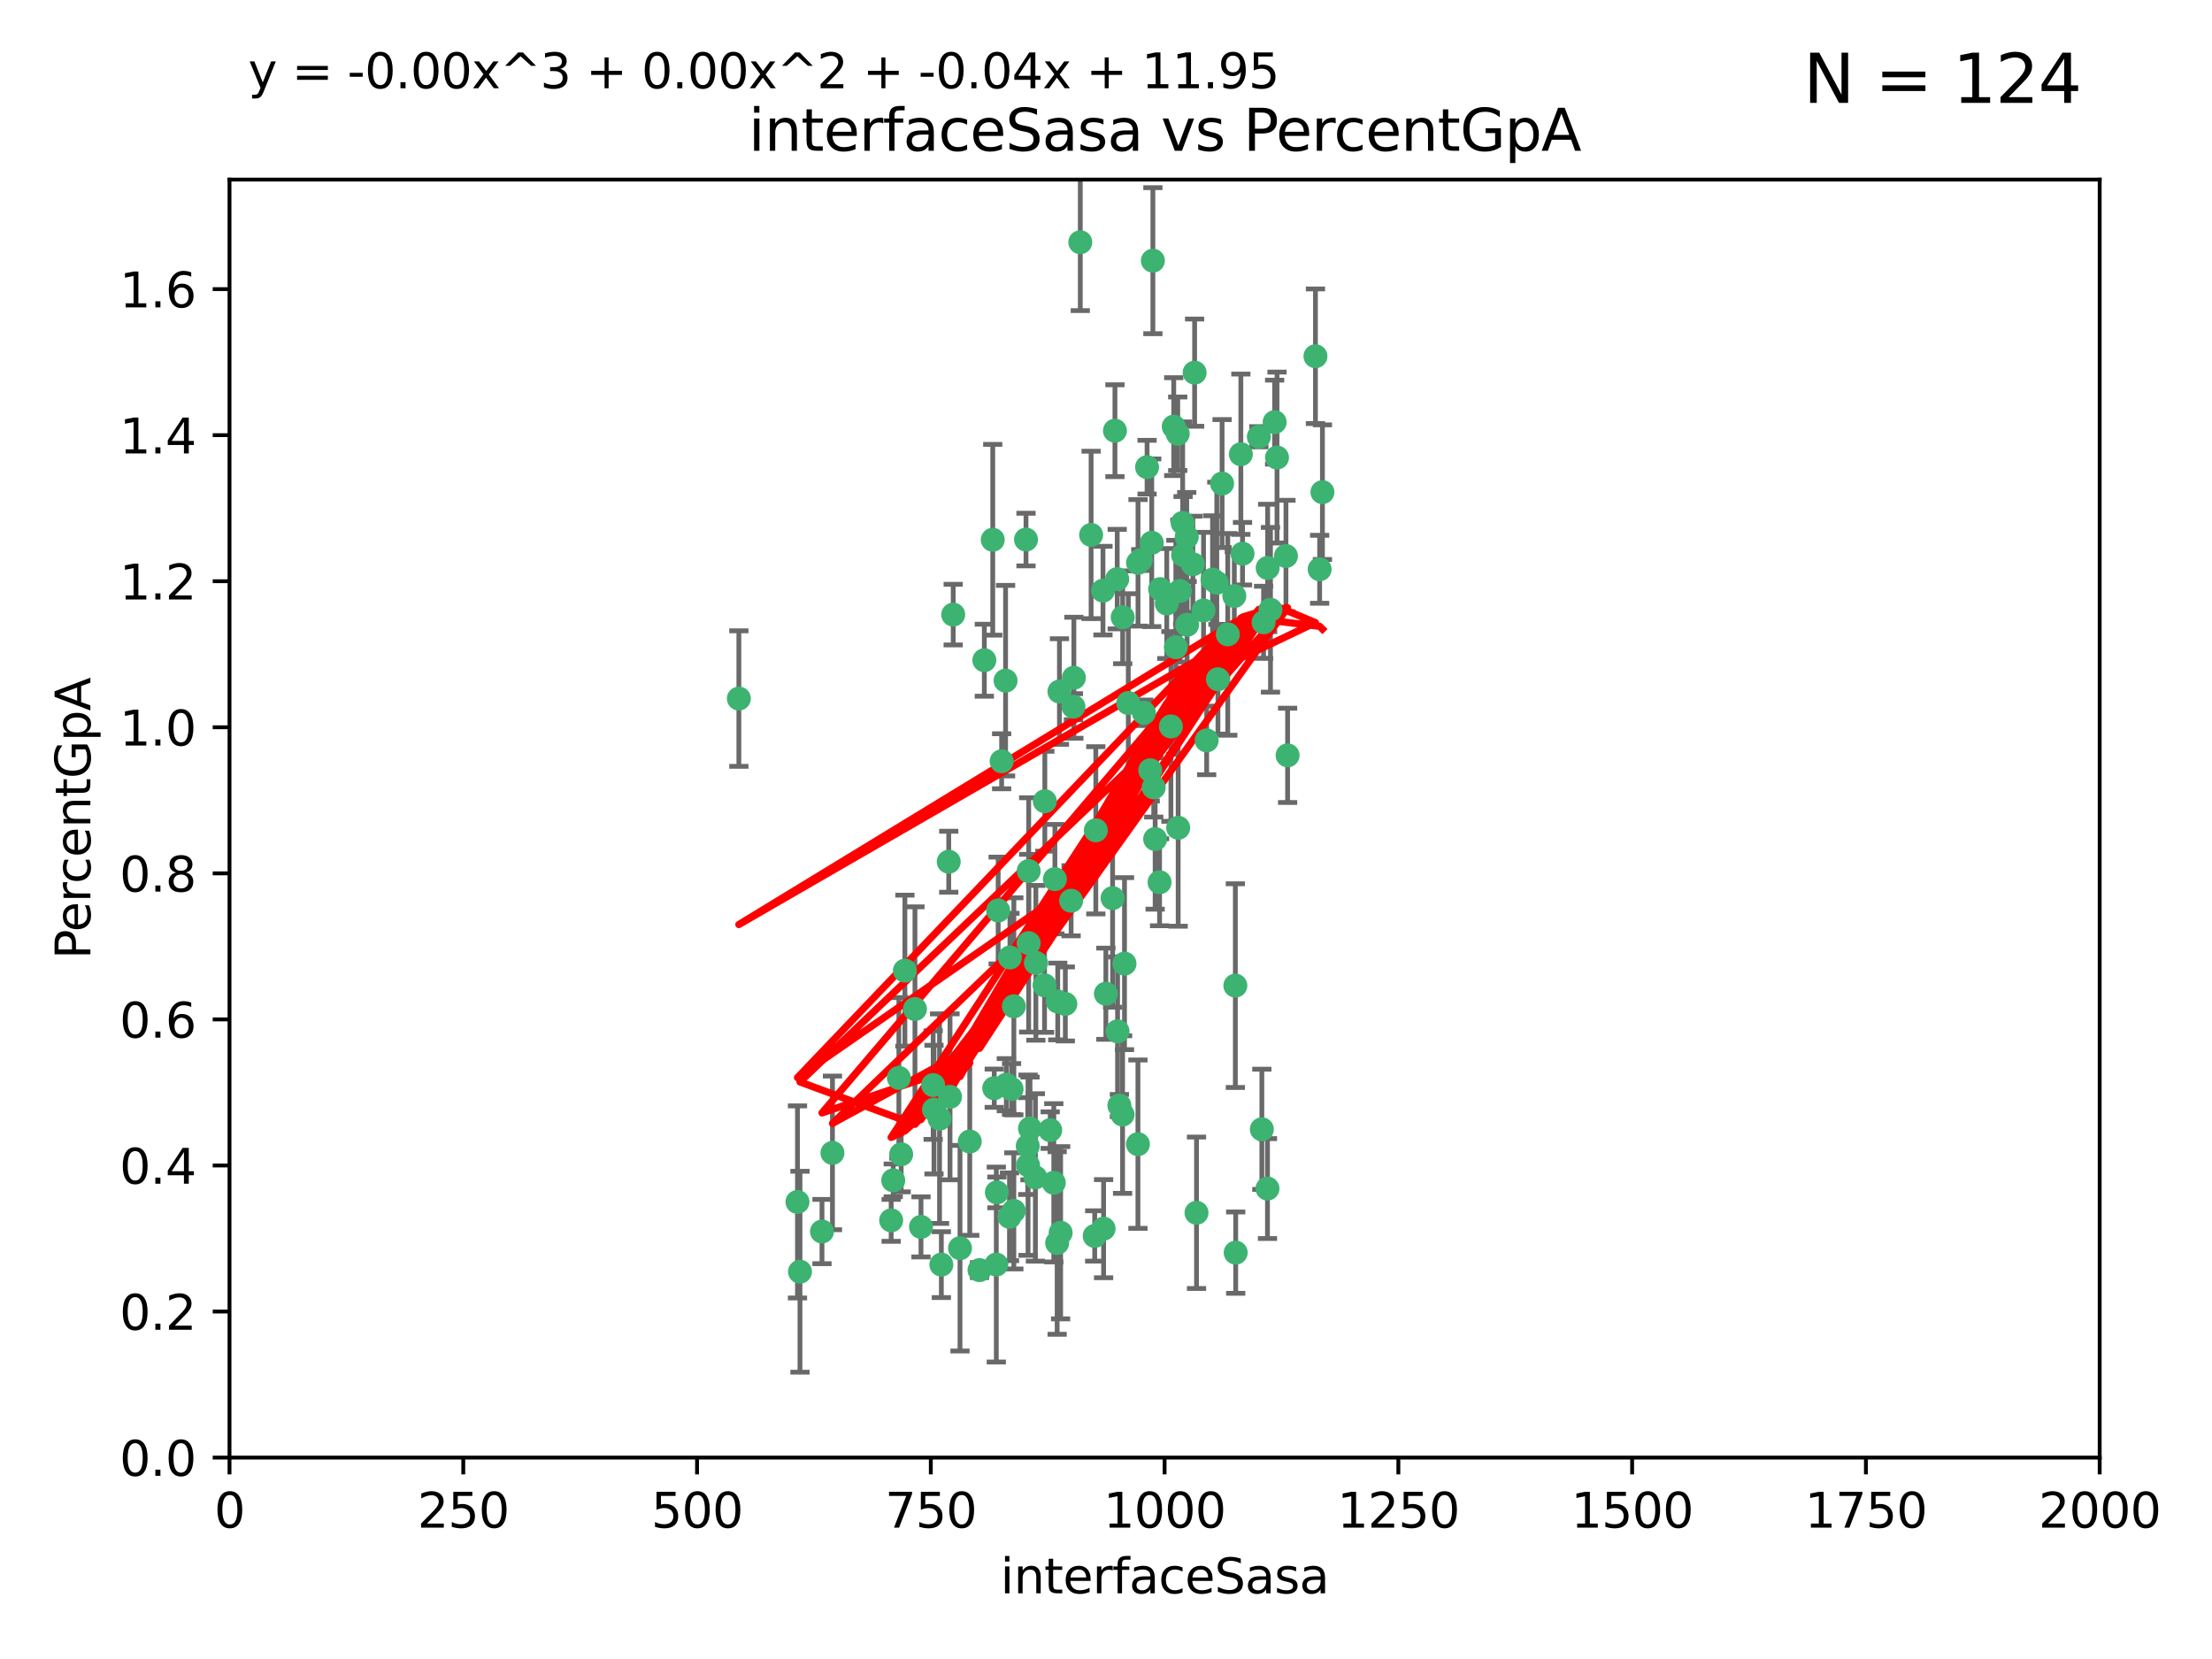 <?xml version="1.0" encoding="utf-8" standalone="no"?>
<!DOCTYPE svg PUBLIC "-//W3C//DTD SVG 1.1//EN"
  "http://www.w3.org/Graphics/SVG/1.1/DTD/svg11.dtd">
<svg xmlns:xlink="http://www.w3.org/1999/xlink" width="460.8pt" height="345.6pt" viewBox="0 0 460.8 345.6" xmlns="http://www.w3.org/2000/svg" version="1.1">
 <defs>
  <style type="text/css">*{stroke-linejoin: round; stroke-linecap: butt}</style>
 </defs>
 <g id="figure_1">
  <g id="patch_1">
   <path d="M 0 345.6 
L 460.8 345.6 
L 460.8 0 
L 0 0 
z
" style="fill: #ffffff"/>
  </g>
  <g id="axes_1">
   <g id="patch_2">
    <path d="M 47.81 303.64 
L 437.4 303.64 
L 437.4 37.411 
L 47.81 37.411 
z
" style="fill: #ffffff"/>
   </g>
   <g id="PathCollection_1">
    <defs>
     <path id="mcc32edbe42" d="M 0 1.118 
C 0.297 1.118 0.581 1 0.791 0.791 
C 1 0.581 1.118 0.297 1.118 0 
C 1.118 -0.297 1 -0.581 0.791 -0.791 
C 0.581 -1 0.297 -1.118 0 -1.118 
C -0.297 -1.118 -0.581 -1 -0.791 -0.791 
C -1 -0.581 -1.118 -0.297 -1.118 0 
C -1.118 0.297 -1 0.581 -0.791 0.791 
C -0.581 1 -0.297 1.118 0 1.118 
z
" style="stroke: #3cb371"/>
    </defs>
    <g clip-path="url(#p49b86df939)">
     <use xlink:href="#mcc32edbe42" x="275.486" y="102.526" style="fill: #3cb371; stroke: #3cb371"/>
     <use xlink:href="#mcc32edbe42" x="274.906" y="118.592" style="fill: #3cb371; stroke: #3cb371"/>
     <use xlink:href="#mcc32edbe42" x="258.839" y="115.347" style="fill: #3cb371; stroke: #3cb371"/>
     <use xlink:href="#mcc32edbe42" x="266.025" y="95.318" style="fill: #3cb371; stroke: #3cb371"/>
     <use xlink:href="#mcc32edbe42" x="274.033" y="74.211" style="fill: #3cb371; stroke: #3cb371"/>
     <use xlink:href="#mcc32edbe42" x="244.948" y="134.836" style="fill: #3cb371; stroke: #3cb371"/>
     <use xlink:href="#mcc32edbe42" x="245.342" y="90.362" style="fill: #3cb371; stroke: #3cb371"/>
     <use xlink:href="#mcc32edbe42" x="238.294" y="148.487" style="fill: #3cb371; stroke: #3cb371"/>
     <use xlink:href="#mcc32edbe42" x="265.53" y="87.939" style="fill: #3cb371; stroke: #3cb371"/>
     <use xlink:href="#mcc32edbe42" x="240.166" y="54.304" style="fill: #3cb371; stroke: #3cb371"/>
     <use xlink:href="#mcc32edbe42" x="233.876" y="128.593" style="fill: #3cb371; stroke: #3cb371"/>
     <use xlink:href="#mcc32edbe42" x="246.37" y="108.935" style="fill: #3cb371; stroke: #3cb371"/>
     <use xlink:href="#mcc32edbe42" x="247.296" y="130.157" style="fill: #3cb371; stroke: #3cb371"/>
     <use xlink:href="#mcc32edbe42" x="231.774" y="187.094" style="fill: #3cb371; stroke: #3cb371"/>
     <use xlink:href="#mcc32edbe42" x="238.956" y="97.317" style="fill: #3cb371; stroke: #3cb371"/>
     <use xlink:href="#mcc32edbe42" x="243.059" y="125.723" style="fill: #3cb371; stroke: #3cb371"/>
     <use xlink:href="#mcc32edbe42" x="230.374" y="207.013" style="fill: #3cb371; stroke: #3cb371"/>
     <use xlink:href="#mcc32edbe42" x="267.887" y="115.829" style="fill: #3cb371; stroke: #3cb371"/>
     <use xlink:href="#mcc32edbe42" x="245.788" y="123.117" style="fill: #3cb371; stroke: #3cb371"/>
     <use xlink:href="#mcc32edbe42" x="219.756" y="183.14" style="fill: #3cb371; stroke: #3cb371"/>
     <use xlink:href="#mcc32edbe42" x="220.702" y="144.057" style="fill: #3cb371; stroke: #3cb371"/>
     <use xlink:href="#mcc32edbe42" x="217.656" y="166.909" style="fill: #3cb371; stroke: #3cb371"/>
     <use xlink:href="#mcc32edbe42" x="244.508" y="88.874" style="fill: #3cb371; stroke: #3cb371"/>
     <use xlink:href="#mcc32edbe42" x="221.928" y="209.141" style="fill: #3cb371; stroke: #3cb371"/>
     <use xlink:href="#mcc32edbe42" x="166.13" y="250.385" style="fill: #3cb371; stroke: #3cb371"/>
     <use xlink:href="#mcc32edbe42" x="250.718" y="127.171" style="fill: #3cb371; stroke: #3cb371"/>
     <use xlink:href="#mcc32edbe42" x="245.435" y="172.439" style="fill: #3cb371; stroke: #3cb371"/>
     <use xlink:href="#mcc32edbe42" x="264.664" y="127.028" style="fill: #3cb371; stroke: #3cb371"/>
     <use xlink:href="#mcc32edbe42" x="191.859" y="255.586" style="fill: #3cb371; stroke: #3cb371"/>
     <use xlink:href="#mcc32edbe42" x="240.345" y="164.032" style="fill: #3cb371; stroke: #3cb371"/>
     <use xlink:href="#mcc32edbe42" x="196.1" y="263.443" style="fill: #3cb371; stroke: #3cb371"/>
     <use xlink:href="#mcc32edbe42" x="229.772" y="123.038" style="fill: #3cb371; stroke: #3cb371"/>
     <use xlink:href="#mcc32edbe42" x="257.131" y="124.161" style="fill: #3cb371; stroke: #3cb371"/>
     <use xlink:href="#mcc32edbe42" x="153.919" y="145.522" style="fill: #3cb371; stroke: #3cb371"/>
     <use xlink:href="#mcc32edbe42" x="268.23" y="157.353" style="fill: #3cb371; stroke: #3cb371"/>
     <use xlink:href="#mcc32edbe42" x="211.2" y="252.251" style="fill: #3cb371; stroke: #3cb371"/>
     <use xlink:href="#mcc32edbe42" x="206.808" y="112.441" style="fill: #3cb371; stroke: #3cb371"/>
     <use xlink:href="#mcc32edbe42" x="246.456" y="115.624" style="fill: #3cb371; stroke: #3cb371"/>
     <use xlink:href="#mcc32edbe42" x="252.596" y="120.746" style="fill: #3cb371; stroke: #3cb371"/>
     <use xlink:href="#mcc32edbe42" x="239.93" y="113.07" style="fill: #3cb371; stroke: #3cb371"/>
     <use xlink:href="#mcc32edbe42" x="215.791" y="200.575" style="fill: #3cb371; stroke: #3cb371"/>
     <use xlink:href="#mcc32edbe42" x="185.643" y="254.222" style="fill: #3cb371; stroke: #3cb371"/>
     <use xlink:href="#mcc32edbe42" x="232.737" y="120.64" style="fill: #3cb371; stroke: #3cb371"/>
     <use xlink:href="#mcc32edbe42" x="225.044" y="50.463" style="fill: #3cb371; stroke: #3cb371"/>
     <use xlink:href="#mcc32edbe42" x="264.075" y="118.317" style="fill: #3cb371; stroke: #3cb371"/>
     <use xlink:href="#mcc32edbe42" x="255.769" y="132.151" style="fill: #3cb371; stroke: #3cb371"/>
     <use xlink:href="#mcc32edbe42" x="248.492" y="117.548" style="fill: #3cb371; stroke: #3cb371"/>
     <use xlink:href="#mcc32edbe42" x="233.191" y="230.303" style="fill: #3cb371; stroke: #3cb371"/>
     <use xlink:href="#mcc32edbe42" x="198.57" y="128.033" style="fill: #3cb371; stroke: #3cb371"/>
     <use xlink:href="#mcc32edbe42" x="241.67" y="122.726" style="fill: #3cb371; stroke: #3cb371"/>
     <use xlink:href="#mcc32edbe42" x="213.736" y="112.4" style="fill: #3cb371; stroke: #3cb371"/>
     <use xlink:href="#mcc32edbe42" x="253.48" y="121.39" style="fill: #3cb371; stroke: #3cb371"/>
     <use xlink:href="#mcc32edbe42" x="227.298" y="111.43" style="fill: #3cb371; stroke: #3cb371"/>
     <use xlink:href="#mcc32edbe42" x="257.419" y="260.948" style="fill: #3cb371; stroke: #3cb371"/>
     <use xlink:href="#mcc32edbe42" x="223.706" y="141.186" style="fill: #3cb371; stroke: #3cb371"/>
     <use xlink:href="#mcc32edbe42" x="228.046" y="257.472" style="fill: #3cb371; stroke: #3cb371"/>
     <use xlink:href="#mcc32edbe42" x="254.581" y="100.735" style="fill: #3cb371; stroke: #3cb371"/>
     <use xlink:href="#mcc32edbe42" x="218.778" y="235.426" style="fill: #3cb371; stroke: #3cb371"/>
     <use xlink:href="#mcc32edbe42" x="223.131" y="187.642" style="fill: #3cb371; stroke: #3cb371"/>
     <use xlink:href="#mcc32edbe42" x="262.238" y="90.985" style="fill: #3cb371; stroke: #3cb371"/>
     <use xlink:href="#mcc32edbe42" x="237.649" y="116.663" style="fill: #3cb371; stroke: #3cb371"/>
     <use xlink:href="#mcc32edbe42" x="237.069" y="117.25" style="fill: #3cb371; stroke: #3cb371"/>
     <use xlink:href="#mcc32edbe42" x="262.866" y="235.252" style="fill: #3cb371; stroke: #3cb371"/>
     <use xlink:href="#mcc32edbe42" x="229.899" y="255.956" style="fill: #3cb371; stroke: #3cb371"/>
     <use xlink:href="#mcc32edbe42" x="207.67" y="248.399" style="fill: #3cb371; stroke: #3cb371"/>
     <use xlink:href="#mcc32edbe42" x="214.099" y="238.745" style="fill: #3cb371; stroke: #3cb371"/>
     <use xlink:href="#mcc32edbe42" x="214.288" y="196.482" style="fill: #3cb371; stroke: #3cb371"/>
     <use xlink:href="#mcc32edbe42" x="210.388" y="199.457" style="fill: #3cb371; stroke: #3cb371"/>
     <use xlink:href="#mcc32edbe42" x="186.074" y="245.891" style="fill: #3cb371; stroke: #3cb371"/>
     <use xlink:href="#mcc32edbe42" x="195.724" y="233.04" style="fill: #3cb371; stroke: #3cb371"/>
     <use xlink:href="#mcc32edbe42" x="247.216" y="111.877" style="fill: #3cb371; stroke: #3cb371"/>
     <use xlink:href="#mcc32edbe42" x="214.295" y="181.451" style="fill: #3cb371; stroke: #3cb371"/>
     <use xlink:href="#mcc32edbe42" x="187.252" y="224.544" style="fill: #3cb371; stroke: #3cb371"/>
     <use xlink:href="#mcc32edbe42" x="214.568" y="235.075" style="fill: #3cb371; stroke: #3cb371"/>
     <use xlink:href="#mcc32edbe42" x="194.569" y="231.155" style="fill: #3cb371; stroke: #3cb371"/>
     <use xlink:href="#mcc32edbe42" x="187.729" y="240.46" style="fill: #3cb371; stroke: #3cb371"/>
     <use xlink:href="#mcc32edbe42" x="211.206" y="209.633" style="fill: #3cb371; stroke: #3cb371"/>
     <use xlink:href="#mcc32edbe42" x="207.117" y="226.694" style="fill: #3cb371; stroke: #3cb371"/>
     <use xlink:href="#mcc32edbe42" x="234.254" y="200.742" style="fill: #3cb371; stroke: #3cb371"/>
     <use xlink:href="#mcc32edbe42" x="197.907" y="228.491" style="fill: #3cb371; stroke: #3cb371"/>
     <use xlink:href="#mcc32edbe42" x="210.729" y="226.863" style="fill: #3cb371; stroke: #3cb371"/>
     <use xlink:href="#mcc32edbe42" x="232.265" y="89.722" style="fill: #3cb371; stroke: #3cb371"/>
     <use xlink:href="#mcc32edbe42" x="228.278" y="172.967" style="fill: #3cb371; stroke: #3cb371"/>
     <use xlink:href="#mcc32edbe42" x="258.492" y="94.622" style="fill: #3cb371; stroke: #3cb371"/>
     <use xlink:href="#mcc32edbe42" x="205.056" y="137.537" style="fill: #3cb371; stroke: #3cb371"/>
     <use xlink:href="#mcc32edbe42" x="173.416" y="240.17" style="fill: #3cb371; stroke: #3cb371"/>
     <use xlink:href="#mcc32edbe42" x="220.348" y="208.627" style="fill: #3cb371; stroke: #3cb371"/>
     <use xlink:href="#mcc32edbe42" x="237.053" y="238.351" style="fill: #3cb371; stroke: #3cb371"/>
     <use xlink:href="#mcc32edbe42" x="207.548" y="263.429" style="fill: #3cb371; stroke: #3cb371"/>
     <use xlink:href="#mcc32edbe42" x="210.296" y="253.486" style="fill: #3cb371; stroke: #3cb371"/>
     <use xlink:href="#mcc32edbe42" x="249.255" y="252.643" style="fill: #3cb371; stroke: #3cb371"/>
     <use xlink:href="#mcc32edbe42" x="217.595" y="205.263" style="fill: #3cb371; stroke: #3cb371"/>
     <use xlink:href="#mcc32edbe42" x="232.809" y="214.843" style="fill: #3cb371; stroke: #3cb371"/>
     <use xlink:href="#mcc32edbe42" x="253.722" y="141.497" style="fill: #3cb371; stroke: #3cb371"/>
     <use xlink:href="#mcc32edbe42" x="264.04" y="247.6" style="fill: #3cb371; stroke: #3cb371"/>
     <use xlink:href="#mcc32edbe42" x="204.049" y="264.585" style="fill: #3cb371; stroke: #3cb371"/>
     <use xlink:href="#mcc32edbe42" x="219.526" y="246.398" style="fill: #3cb371; stroke: #3cb371"/>
     <use xlink:href="#mcc32edbe42" x="220.948" y="256.806" style="fill: #3cb371; stroke: #3cb371"/>
     <use xlink:href="#mcc32edbe42" x="194.395" y="226.045" style="fill: #3cb371; stroke: #3cb371"/>
     <use xlink:href="#mcc32edbe42" x="239.615" y="160.464" style="fill: #3cb371; stroke: #3cb371"/>
     <use xlink:href="#mcc32edbe42" x="257.347" y="205.321" style="fill: #3cb371; stroke: #3cb371"/>
     <use xlink:href="#mcc32edbe42" x="241.557" y="183.793" style="fill: #3cb371; stroke: #3cb371"/>
     <use xlink:href="#mcc32edbe42" x="263.228" y="129.634" style="fill: #3cb371; stroke: #3cb371"/>
     <use xlink:href="#mcc32edbe42" x="233.853" y="232.184" style="fill: #3cb371; stroke: #3cb371"/>
     <use xlink:href="#mcc32edbe42" x="207.937" y="189.677" style="fill: #3cb371; stroke: #3cb371"/>
     <use xlink:href="#mcc32edbe42" x="220.225" y="258.939" style="fill: #3cb371; stroke: #3cb371"/>
     <use xlink:href="#mcc32edbe42" x="251.371" y="154.242" style="fill: #3cb371; stroke: #3cb371"/>
     <use xlink:href="#mcc32edbe42" x="214.161" y="242.728" style="fill: #3cb371; stroke: #3cb371"/>
     <use xlink:href="#mcc32edbe42" x="223.611" y="147.219" style="fill: #3cb371; stroke: #3cb371"/>
     <use xlink:href="#mcc32edbe42" x="240.64" y="174.785" style="fill: #3cb371; stroke: #3cb371"/>
     <use xlink:href="#mcc32edbe42" x="171.234" y="256.55" style="fill: #3cb371; stroke: #3cb371"/>
     <use xlink:href="#mcc32edbe42" x="202.019" y="237.798" style="fill: #3cb371; stroke: #3cb371"/>
     <use xlink:href="#mcc32edbe42" x="190.603" y="210.197" style="fill: #3cb371; stroke: #3cb371"/>
     <use xlink:href="#mcc32edbe42" x="166.649" y="264.919" style="fill: #3cb371; stroke: #3cb371"/>
     <use xlink:href="#mcc32edbe42" x="235.045" y="146.454" style="fill: #3cb371; stroke: #3cb371"/>
     <use xlink:href="#mcc32edbe42" x="209.638" y="225.964" style="fill: #3cb371; stroke: #3cb371"/>
     <use xlink:href="#mcc32edbe42" x="209.48" y="141.79" style="fill: #3cb371; stroke: #3cb371"/>
     <use xlink:href="#mcc32edbe42" x="243.922" y="151.336" style="fill: #3cb371; stroke: #3cb371"/>
     <use xlink:href="#mcc32edbe42" x="199.986" y="260.024" style="fill: #3cb371; stroke: #3cb371"/>
     <use xlink:href="#mcc32edbe42" x="248.862" y="77.63" style="fill: #3cb371; stroke: #3cb371"/>
     <use xlink:href="#mcc32edbe42" x="197.639" y="179.513" style="fill: #3cb371; stroke: #3cb371"/>
     <use xlink:href="#mcc32edbe42" x="188.507" y="202.204" style="fill: #3cb371; stroke: #3cb371"/>
     <use xlink:href="#mcc32edbe42" x="208.658" y="158.587" style="fill: #3cb371; stroke: #3cb371"/>
     <use xlink:href="#mcc32edbe42" x="215.694" y="245.278" style="fill: #3cb371; stroke: #3cb371"/>
    </g>
   </g>
   <g id="matplotlib.axis_1">
    <g id="xtick_1">
     <g id="line2d_1">
      <defs>
       <path id="m11ee531007" d="M 0 0 
L 0 3.5 
" style="stroke: #000000; stroke-width: 0.8"/>
      </defs>
      <g>
       <use xlink:href="#m11ee531007" x="47.81" y="303.64" style="stroke: #000000; stroke-width: 0.8"/>
      </g>
     </g>
     <g id="text_1">
      <!-- 0 -->
      <g transform="translate(44.629 318.238)scale(0.1 -0.1)">
       <defs>
        <path id="DejaVuSans-30" d="M 2034 4250 
Q 1547 4250 1301 3770 
Q 1056 3291 1056 2328 
Q 1056 1369 1301 889 
Q 1547 409 2034 409 
Q 2525 409 2770 889 
Q 3016 1369 3016 2328 
Q 3016 3291 2770 3770 
Q 2525 4250 2034 4250 
z
M 2034 4750 
Q 2819 4750 3233 4129 
Q 3647 3509 3647 2328 
Q 3647 1150 3233 529 
Q 2819 -91 2034 -91 
Q 1250 -91 836 529 
Q 422 1150 422 2328 
Q 422 3509 836 4129 
Q 1250 4750 2034 4750 
z
" transform="scale(0.016)"/>
       </defs>
       <use xlink:href="#DejaVuSans-30"/>
      </g>
     </g>
    </g>
    <g id="xtick_2">
     <g id="line2d_2">
      <g>
       <use xlink:href="#m11ee531007" x="96.509" y="303.64" style="stroke: #000000; stroke-width: 0.8"/>
      </g>
     </g>
     <g id="text_2">
      <!-- 250 -->
      <g transform="translate(86.965 318.238)scale(0.1 -0.1)">
       <defs>
        <path id="DejaVuSans-32" d="M 1228 531 
L 3431 531 
L 3431 0 
L 469 0 
L 469 531 
Q 828 903 1448 1529 
Q 2069 2156 2228 2338 
Q 2531 2678 2651 2914 
Q 2772 3150 2772 3378 
Q 2772 3750 2511 3984 
Q 2250 4219 1831 4219 
Q 1534 4219 1204 4116 
Q 875 4013 500 3803 
L 500 4441 
Q 881 4594 1212 4672 
Q 1544 4750 1819 4750 
Q 2544 4750 2975 4387 
Q 3406 4025 3406 3419 
Q 3406 3131 3298 2873 
Q 3191 2616 2906 2266 
Q 2828 2175 2409 1742 
Q 1991 1309 1228 531 
z
" transform="scale(0.016)"/>
        <path id="DejaVuSans-35" d="M 691 4666 
L 3169 4666 
L 3169 4134 
L 1269 4134 
L 1269 2991 
Q 1406 3038 1543 3061 
Q 1681 3084 1819 3084 
Q 2600 3084 3056 2656 
Q 3513 2228 3513 1497 
Q 3513 744 3044 326 
Q 2575 -91 1722 -91 
Q 1428 -91 1123 -41 
Q 819 9 494 109 
L 494 744 
Q 775 591 1075 516 
Q 1375 441 1709 441 
Q 2250 441 2565 725 
Q 2881 1009 2881 1497 
Q 2881 1984 2565 2268 
Q 2250 2553 1709 2553 
Q 1456 2553 1204 2497 
Q 953 2441 691 2322 
L 691 4666 
z
" transform="scale(0.016)"/>
       </defs>
       <use xlink:href="#DejaVuSans-32"/>
       <use xlink:href="#DejaVuSans-35" x="63.623"/>
       <use xlink:href="#DejaVuSans-30" x="127.246"/>
      </g>
     </g>
    </g>
    <g id="xtick_3">
     <g id="line2d_3">
      <g>
       <use xlink:href="#m11ee531007" x="145.208" y="303.64" style="stroke: #000000; stroke-width: 0.8"/>
      </g>
     </g>
     <g id="text_3">
      <!-- 500 -->
      <g transform="translate(135.664 318.238)scale(0.1 -0.1)">
       <use xlink:href="#DejaVuSans-35"/>
       <use xlink:href="#DejaVuSans-30" x="63.623"/>
       <use xlink:href="#DejaVuSans-30" x="127.246"/>
      </g>
     </g>
    </g>
    <g id="xtick_4">
     <g id="line2d_4">
      <g>
       <use xlink:href="#m11ee531007" x="193.906" y="303.64" style="stroke: #000000; stroke-width: 0.8"/>
      </g>
     </g>
     <g id="text_4">
      <!-- 750 -->
      <g transform="translate(184.363 318.238)scale(0.1 -0.1)">
       <defs>
        <path id="DejaVuSans-37" d="M 525 4666 
L 3525 4666 
L 3525 4397 
L 1831 0 
L 1172 0 
L 2766 4134 
L 525 4134 
L 525 4666 
z
" transform="scale(0.016)"/>
       </defs>
       <use xlink:href="#DejaVuSans-37"/>
       <use xlink:href="#DejaVuSans-35" x="63.623"/>
       <use xlink:href="#DejaVuSans-30" x="127.246"/>
      </g>
     </g>
    </g>
    <g id="xtick_5">
     <g id="line2d_5">
      <g>
       <use xlink:href="#m11ee531007" x="242.605" y="303.64" style="stroke: #000000; stroke-width: 0.8"/>
      </g>
     </g>
     <g id="text_5">
      <!-- 1000 -->
      <g transform="translate(229.88 318.238)scale(0.1 -0.1)">
       <defs>
        <path id="DejaVuSans-31" d="M 794 531 
L 1825 531 
L 1825 4091 
L 703 3866 
L 703 4441 
L 1819 4666 
L 2450 4666 
L 2450 531 
L 3481 531 
L 3481 0 
L 794 0 
L 794 531 
z
" transform="scale(0.016)"/>
       </defs>
       <use xlink:href="#DejaVuSans-31"/>
       <use xlink:href="#DejaVuSans-30" x="63.623"/>
       <use xlink:href="#DejaVuSans-30" x="127.246"/>
       <use xlink:href="#DejaVuSans-30" x="190.869"/>
      </g>
     </g>
    </g>
    <g id="xtick_6">
     <g id="line2d_6">
      <g>
       <use xlink:href="#m11ee531007" x="291.304" y="303.64" style="stroke: #000000; stroke-width: 0.8"/>
      </g>
     </g>
     <g id="text_6">
      <!-- 1250 -->
      <g transform="translate(278.579 318.238)scale(0.1 -0.1)">
       <use xlink:href="#DejaVuSans-31"/>
       <use xlink:href="#DejaVuSans-32" x="63.623"/>
       <use xlink:href="#DejaVuSans-35" x="127.246"/>
       <use xlink:href="#DejaVuSans-30" x="190.869"/>
      </g>
     </g>
    </g>
    <g id="xtick_7">
     <g id="line2d_7">
      <g>
       <use xlink:href="#m11ee531007" x="340.002" y="303.64" style="stroke: #000000; stroke-width: 0.8"/>
      </g>
     </g>
     <g id="text_7">
      <!-- 1500 -->
      <g transform="translate(327.277 318.238)scale(0.1 -0.1)">
       <use xlink:href="#DejaVuSans-31"/>
       <use xlink:href="#DejaVuSans-35" x="63.623"/>
       <use xlink:href="#DejaVuSans-30" x="127.246"/>
       <use xlink:href="#DejaVuSans-30" x="190.869"/>
      </g>
     </g>
    </g>
    <g id="xtick_8">
     <g id="line2d_8">
      <g>
       <use xlink:href="#m11ee531007" x="388.701" y="303.64" style="stroke: #000000; stroke-width: 0.8"/>
      </g>
     </g>
     <g id="text_8">
      <!-- 1750 -->
      <g transform="translate(375.976 318.238)scale(0.1 -0.1)">
       <use xlink:href="#DejaVuSans-31"/>
       <use xlink:href="#DejaVuSans-37" x="63.623"/>
       <use xlink:href="#DejaVuSans-35" x="127.246"/>
       <use xlink:href="#DejaVuSans-30" x="190.869"/>
      </g>
     </g>
    </g>
    <g id="xtick_9">
     <g id="line2d_9">
      <g>
       <use xlink:href="#m11ee531007" x="437.4" y="303.64" style="stroke: #000000; stroke-width: 0.8"/>
      </g>
     </g>
     <g id="text_9">
      <!-- 2000 -->
      <g transform="translate(424.675 318.238)scale(0.1 -0.1)">
       <use xlink:href="#DejaVuSans-32"/>
       <use xlink:href="#DejaVuSans-30" x="63.623"/>
       <use xlink:href="#DejaVuSans-30" x="127.246"/>
       <use xlink:href="#DejaVuSans-30" x="190.869"/>
      </g>
     </g>
    </g>
    <g id="text_10">
     <!-- interfaceSasa -->
     <g transform="translate(208.398 331.917)scale(0.1 -0.1)">
      <defs>
       <path id="DejaVuSans-69" d="M 603 3500 
L 1178 3500 
L 1178 0 
L 603 0 
L 603 3500 
z
M 603 4863 
L 1178 4863 
L 1178 4134 
L 603 4134 
L 603 4863 
z
" transform="scale(0.016)"/>
       <path id="DejaVuSans-6e" d="M 3513 2113 
L 3513 0 
L 2938 0 
L 2938 2094 
Q 2938 2591 2744 2837 
Q 2550 3084 2163 3084 
Q 1697 3084 1428 2787 
Q 1159 2491 1159 1978 
L 1159 0 
L 581 0 
L 581 3500 
L 1159 3500 
L 1159 2956 
Q 1366 3272 1645 3428 
Q 1925 3584 2291 3584 
Q 2894 3584 3203 3211 
Q 3513 2838 3513 2113 
z
" transform="scale(0.016)"/>
       <path id="DejaVuSans-74" d="M 1172 4494 
L 1172 3500 
L 2356 3500 
L 2356 3053 
L 1172 3053 
L 1172 1153 
Q 1172 725 1289 603 
Q 1406 481 1766 481 
L 2356 481 
L 2356 0 
L 1766 0 
Q 1100 0 847 248 
Q 594 497 594 1153 
L 594 3053 
L 172 3053 
L 172 3500 
L 594 3500 
L 594 4494 
L 1172 4494 
z
" transform="scale(0.016)"/>
       <path id="DejaVuSans-65" d="M 3597 1894 
L 3597 1613 
L 953 1613 
Q 991 1019 1311 708 
Q 1631 397 2203 397 
Q 2534 397 2845 478 
Q 3156 559 3463 722 
L 3463 178 
Q 3153 47 2828 -22 
Q 2503 -91 2169 -91 
Q 1331 -91 842 396 
Q 353 884 353 1716 
Q 353 2575 817 3079 
Q 1281 3584 2069 3584 
Q 2775 3584 3186 3129 
Q 3597 2675 3597 1894 
z
M 3022 2063 
Q 3016 2534 2758 2815 
Q 2500 3097 2075 3097 
Q 1594 3097 1305 2825 
Q 1016 2553 972 2059 
L 3022 2063 
z
" transform="scale(0.016)"/>
       <path id="DejaVuSans-72" d="M 2631 2963 
Q 2534 3019 2420 3045 
Q 2306 3072 2169 3072 
Q 1681 3072 1420 2755 
Q 1159 2438 1159 1844 
L 1159 0 
L 581 0 
L 581 3500 
L 1159 3500 
L 1159 2956 
Q 1341 3275 1631 3429 
Q 1922 3584 2338 3584 
Q 2397 3584 2469 3576 
Q 2541 3569 2628 3553 
L 2631 2963 
z
" transform="scale(0.016)"/>
       <path id="DejaVuSans-66" d="M 2375 4863 
L 2375 4384 
L 1825 4384 
Q 1516 4384 1395 4259 
Q 1275 4134 1275 3809 
L 1275 3500 
L 2222 3500 
L 2222 3053 
L 1275 3053 
L 1275 0 
L 697 0 
L 697 3053 
L 147 3053 
L 147 3500 
L 697 3500 
L 697 3744 
Q 697 4328 969 4595 
Q 1241 4863 1831 4863 
L 2375 4863 
z
" transform="scale(0.016)"/>
       <path id="DejaVuSans-61" d="M 2194 1759 
Q 1497 1759 1228 1600 
Q 959 1441 959 1056 
Q 959 750 1161 570 
Q 1363 391 1709 391 
Q 2188 391 2477 730 
Q 2766 1069 2766 1631 
L 2766 1759 
L 2194 1759 
z
M 3341 1997 
L 3341 0 
L 2766 0 
L 2766 531 
Q 2569 213 2275 61 
Q 1981 -91 1556 -91 
Q 1019 -91 701 211 
Q 384 513 384 1019 
Q 384 1609 779 1909 
Q 1175 2209 1959 2209 
L 2766 2209 
L 2766 2266 
Q 2766 2663 2505 2880 
Q 2244 3097 1772 3097 
Q 1472 3097 1187 3025 
Q 903 2953 641 2809 
L 641 3341 
Q 956 3463 1253 3523 
Q 1550 3584 1831 3584 
Q 2591 3584 2966 3190 
Q 3341 2797 3341 1997 
z
" transform="scale(0.016)"/>
       <path id="DejaVuSans-63" d="M 3122 3366 
L 3122 2828 
Q 2878 2963 2633 3030 
Q 2388 3097 2138 3097 
Q 1578 3097 1268 2742 
Q 959 2388 959 1747 
Q 959 1106 1268 751 
Q 1578 397 2138 397 
Q 2388 397 2633 464 
Q 2878 531 3122 666 
L 3122 134 
Q 2881 22 2623 -34 
Q 2366 -91 2075 -91 
Q 1284 -91 818 406 
Q 353 903 353 1747 
Q 353 2603 823 3093 
Q 1294 3584 2113 3584 
Q 2378 3584 2631 3529 
Q 2884 3475 3122 3366 
z
" transform="scale(0.016)"/>
       <path id="DejaVuSans-53" d="M 3425 4513 
L 3425 3897 
Q 3066 4069 2747 4153 
Q 2428 4238 2131 4238 
Q 1616 4238 1336 4038 
Q 1056 3838 1056 3469 
Q 1056 3159 1242 3001 
Q 1428 2844 1947 2747 
L 2328 2669 
Q 3034 2534 3370 2195 
Q 3706 1856 3706 1288 
Q 3706 609 3251 259 
Q 2797 -91 1919 -91 
Q 1588 -91 1214 -16 
Q 841 59 441 206 
L 441 856 
Q 825 641 1194 531 
Q 1563 422 1919 422 
Q 2459 422 2753 634 
Q 3047 847 3047 1241 
Q 3047 1584 2836 1778 
Q 2625 1972 2144 2069 
L 1759 2144 
Q 1053 2284 737 2584 
Q 422 2884 422 3419 
Q 422 4038 858 4394 
Q 1294 4750 2059 4750 
Q 2388 4750 2728 4690 
Q 3069 4631 3425 4513 
z
" transform="scale(0.016)"/>
       <path id="DejaVuSans-73" d="M 2834 3397 
L 2834 2853 
Q 2591 2978 2328 3040 
Q 2066 3103 1784 3103 
Q 1356 3103 1142 2972 
Q 928 2841 928 2578 
Q 928 2378 1081 2264 
Q 1234 2150 1697 2047 
L 1894 2003 
Q 2506 1872 2764 1633 
Q 3022 1394 3022 966 
Q 3022 478 2636 193 
Q 2250 -91 1575 -91 
Q 1294 -91 989 -36 
Q 684 19 347 128 
L 347 722 
Q 666 556 975 473 
Q 1284 391 1588 391 
Q 1994 391 2212 530 
Q 2431 669 2431 922 
Q 2431 1156 2273 1281 
Q 2116 1406 1581 1522 
L 1381 1569 
Q 847 1681 609 1914 
Q 372 2147 372 2553 
Q 372 3047 722 3315 
Q 1072 3584 1716 3584 
Q 2034 3584 2315 3537 
Q 2597 3491 2834 3397 
z
" transform="scale(0.016)"/>
      </defs>
      <use xlink:href="#DejaVuSans-69"/>
      <use xlink:href="#DejaVuSans-6e" x="27.783"/>
      <use xlink:href="#DejaVuSans-74" x="91.162"/>
      <use xlink:href="#DejaVuSans-65" x="130.371"/>
      <use xlink:href="#DejaVuSans-72" x="191.895"/>
      <use xlink:href="#DejaVuSans-66" x="233.008"/>
      <use xlink:href="#DejaVuSans-61" x="268.213"/>
      <use xlink:href="#DejaVuSans-63" x="329.492"/>
      <use xlink:href="#DejaVuSans-65" x="384.473"/>
      <use xlink:href="#DejaVuSans-53" x="445.996"/>
      <use xlink:href="#DejaVuSans-61" x="509.473"/>
      <use xlink:href="#DejaVuSans-73" x="570.752"/>
      <use xlink:href="#DejaVuSans-61" x="622.852"/>
     </g>
    </g>
   </g>
   <g id="matplotlib.axis_2">
    <g id="ytick_1">
     <g id="line2d_10">
      <defs>
       <path id="mce43eb6303" d="M 0 0 
L -3.5 0 
" style="stroke: #000000; stroke-width: 0.8"/>
      </defs>
      <g>
       <use xlink:href="#mce43eb6303" x="47.81" y="303.64" style="stroke: #000000; stroke-width: 0.8"/>
      </g>
     </g>
     <g id="text_11">
      <!-- 0.0 -->
      <g transform="translate(24.907 307.439)scale(0.1 -0.1)">
       <defs>
        <path id="DejaVuSans-2e" d="M 684 794 
L 1344 794 
L 1344 0 
L 684 0 
L 684 794 
z
" transform="scale(0.016)"/>
       </defs>
       <use xlink:href="#DejaVuSans-30"/>
       <use xlink:href="#DejaVuSans-2e" x="63.623"/>
       <use xlink:href="#DejaVuSans-30" x="95.41"/>
      </g>
     </g>
    </g>
    <g id="ytick_2">
     <g id="line2d_11">
      <g>
       <use xlink:href="#mce43eb6303" x="47.81" y="273.214" style="stroke: #000000; stroke-width: 0.8"/>
      </g>
     </g>
     <g id="text_12">
      <!-- 0.2 -->
      <g transform="translate(24.907 277.013)scale(0.1 -0.1)">
       <use xlink:href="#DejaVuSans-30"/>
       <use xlink:href="#DejaVuSans-2e" x="63.623"/>
       <use xlink:href="#DejaVuSans-32" x="95.41"/>
      </g>
     </g>
    </g>
    <g id="ytick_3">
     <g id="line2d_12">
      <g>
       <use xlink:href="#mce43eb6303" x="47.81" y="242.788" style="stroke: #000000; stroke-width: 0.8"/>
      </g>
     </g>
     <g id="text_13">
      <!-- 0.4 -->
      <g transform="translate(24.907 246.587)scale(0.1 -0.1)">
       <defs>
        <path id="DejaVuSans-34" d="M 2419 4116 
L 825 1625 
L 2419 1625 
L 2419 4116 
z
M 2253 4666 
L 3047 4666 
L 3047 1625 
L 3713 1625 
L 3713 1100 
L 3047 1100 
L 3047 0 
L 2419 0 
L 2419 1100 
L 313 1100 
L 313 1709 
L 2253 4666 
z
" transform="scale(0.016)"/>
       </defs>
       <use xlink:href="#DejaVuSans-30"/>
       <use xlink:href="#DejaVuSans-2e" x="63.623"/>
       <use xlink:href="#DejaVuSans-34" x="95.41"/>
      </g>
     </g>
    </g>
    <g id="ytick_4">
     <g id="line2d_13">
      <g>
       <use xlink:href="#mce43eb6303" x="47.81" y="212.362" style="stroke: #000000; stroke-width: 0.8"/>
      </g>
     </g>
     <g id="text_14">
      <!-- 0.6 -->
      <g transform="translate(24.907 216.161)scale(0.1 -0.1)">
       <defs>
        <path id="DejaVuSans-36" d="M 2113 2584 
Q 1688 2584 1439 2293 
Q 1191 2003 1191 1497 
Q 1191 994 1439 701 
Q 1688 409 2113 409 
Q 2538 409 2786 701 
Q 3034 994 3034 1497 
Q 3034 2003 2786 2293 
Q 2538 2584 2113 2584 
z
M 3366 4563 
L 3366 3988 
Q 3128 4100 2886 4159 
Q 2644 4219 2406 4219 
Q 1781 4219 1451 3797 
Q 1122 3375 1075 2522 
Q 1259 2794 1537 2939 
Q 1816 3084 2150 3084 
Q 2853 3084 3261 2657 
Q 3669 2231 3669 1497 
Q 3669 778 3244 343 
Q 2819 -91 2113 -91 
Q 1303 -91 875 529 
Q 447 1150 447 2328 
Q 447 3434 972 4092 
Q 1497 4750 2381 4750 
Q 2619 4750 2861 4703 
Q 3103 4656 3366 4563 
z
" transform="scale(0.016)"/>
       </defs>
       <use xlink:href="#DejaVuSans-30"/>
       <use xlink:href="#DejaVuSans-2e" x="63.623"/>
       <use xlink:href="#DejaVuSans-36" x="95.41"/>
      </g>
     </g>
    </g>
    <g id="ytick_5">
     <g id="line2d_14">
      <g>
       <use xlink:href="#mce43eb6303" x="47.81" y="181.935" style="stroke: #000000; stroke-width: 0.8"/>
      </g>
     </g>
     <g id="text_15">
      <!-- 0.8 -->
      <g transform="translate(24.907 185.735)scale(0.1 -0.1)">
       <defs>
        <path id="DejaVuSans-38" d="M 2034 2216 
Q 1584 2216 1326 1975 
Q 1069 1734 1069 1313 
Q 1069 891 1326 650 
Q 1584 409 2034 409 
Q 2484 409 2743 651 
Q 3003 894 3003 1313 
Q 3003 1734 2745 1975 
Q 2488 2216 2034 2216 
z
M 1403 2484 
Q 997 2584 770 2862 
Q 544 3141 544 3541 
Q 544 4100 942 4425 
Q 1341 4750 2034 4750 
Q 2731 4750 3128 4425 
Q 3525 4100 3525 3541 
Q 3525 3141 3298 2862 
Q 3072 2584 2669 2484 
Q 3125 2378 3379 2068 
Q 3634 1759 3634 1313 
Q 3634 634 3220 271 
Q 2806 -91 2034 -91 
Q 1263 -91 848 271 
Q 434 634 434 1313 
Q 434 1759 690 2068 
Q 947 2378 1403 2484 
z
M 1172 3481 
Q 1172 3119 1398 2916 
Q 1625 2713 2034 2713 
Q 2441 2713 2670 2916 
Q 2900 3119 2900 3481 
Q 2900 3844 2670 4047 
Q 2441 4250 2034 4250 
Q 1625 4250 1398 4047 
Q 1172 3844 1172 3481 
z
" transform="scale(0.016)"/>
       </defs>
       <use xlink:href="#DejaVuSans-30"/>
       <use xlink:href="#DejaVuSans-2e" x="63.623"/>
       <use xlink:href="#DejaVuSans-38" x="95.41"/>
      </g>
     </g>
    </g>
    <g id="ytick_6">
     <g id="line2d_15">
      <g>
       <use xlink:href="#mce43eb6303" x="47.81" y="151.509" style="stroke: #000000; stroke-width: 0.8"/>
      </g>
     </g>
     <g id="text_16">
      <!-- 1.0 -->
      <g transform="translate(24.907 155.308)scale(0.1 -0.1)">
       <use xlink:href="#DejaVuSans-31"/>
       <use xlink:href="#DejaVuSans-2e" x="63.623"/>
       <use xlink:href="#DejaVuSans-30" x="95.41"/>
      </g>
     </g>
    </g>
    <g id="ytick_7">
     <g id="line2d_16">
      <g>
       <use xlink:href="#mce43eb6303" x="47.81" y="121.083" style="stroke: #000000; stroke-width: 0.8"/>
      </g>
     </g>
     <g id="text_17">
      <!-- 1.2 -->
      <g transform="translate(24.907 124.882)scale(0.1 -0.1)">
       <use xlink:href="#DejaVuSans-31"/>
       <use xlink:href="#DejaVuSans-2e" x="63.623"/>
       <use xlink:href="#DejaVuSans-32" x="95.41"/>
      </g>
     </g>
    </g>
    <g id="ytick_8">
     <g id="line2d_17">
      <g>
       <use xlink:href="#mce43eb6303" x="47.81" y="90.657" style="stroke: #000000; stroke-width: 0.8"/>
      </g>
     </g>
     <g id="text_18">
      <!-- 1.4 -->
      <g transform="translate(24.907 94.456)scale(0.1 -0.1)">
       <use xlink:href="#DejaVuSans-31"/>
       <use xlink:href="#DejaVuSans-2e" x="63.623"/>
       <use xlink:href="#DejaVuSans-34" x="95.41"/>
      </g>
     </g>
    </g>
    <g id="ytick_9">
     <g id="line2d_18">
      <g>
       <use xlink:href="#mce43eb6303" x="47.81" y="60.231" style="stroke: #000000; stroke-width: 0.8"/>
      </g>
     </g>
     <g id="text_19">
      <!-- 1.6 -->
      <g transform="translate(24.907 64.03)scale(0.1 -0.1)">
       <use xlink:href="#DejaVuSans-31"/>
       <use xlink:href="#DejaVuSans-2e" x="63.623"/>
       <use xlink:href="#DejaVuSans-36" x="95.41"/>
      </g>
     </g>
    </g>
    <g id="text_20">
     <!-- PercentGpA -->
     <g transform="translate(18.827 199.802)rotate(-90)scale(0.1 -0.1)">
      <defs>
       <path id="DejaVuSans-50" d="M 1259 4147 
L 1259 2394 
L 2053 2394 
Q 2494 2394 2734 2622 
Q 2975 2850 2975 3272 
Q 2975 3691 2734 3919 
Q 2494 4147 2053 4147 
L 1259 4147 
z
M 628 4666 
L 2053 4666 
Q 2838 4666 3239 4311 
Q 3641 3956 3641 3272 
Q 3641 2581 3239 2228 
Q 2838 1875 2053 1875 
L 1259 1875 
L 1259 0 
L 628 0 
L 628 4666 
z
" transform="scale(0.016)"/>
       <path id="DejaVuSans-47" d="M 3809 666 
L 3809 1919 
L 2778 1919 
L 2778 2438 
L 4434 2438 
L 4434 434 
Q 4069 175 3628 42 
Q 3188 -91 2688 -91 
Q 1594 -91 976 548 
Q 359 1188 359 2328 
Q 359 3472 976 4111 
Q 1594 4750 2688 4750 
Q 3144 4750 3555 4637 
Q 3966 4525 4313 4306 
L 4313 3634 
Q 3963 3931 3569 4081 
Q 3175 4231 2741 4231 
Q 1884 4231 1454 3753 
Q 1025 3275 1025 2328 
Q 1025 1384 1454 906 
Q 1884 428 2741 428 
Q 3075 428 3337 486 
Q 3600 544 3809 666 
z
" transform="scale(0.016)"/>
       <path id="DejaVuSans-70" d="M 1159 525 
L 1159 -1331 
L 581 -1331 
L 581 3500 
L 1159 3500 
L 1159 2969 
Q 1341 3281 1617 3432 
Q 1894 3584 2278 3584 
Q 2916 3584 3314 3078 
Q 3713 2572 3713 1747 
Q 3713 922 3314 415 
Q 2916 -91 2278 -91 
Q 1894 -91 1617 61 
Q 1341 213 1159 525 
z
M 3116 1747 
Q 3116 2381 2855 2742 
Q 2594 3103 2138 3103 
Q 1681 3103 1420 2742 
Q 1159 2381 1159 1747 
Q 1159 1113 1420 752 
Q 1681 391 2138 391 
Q 2594 391 2855 752 
Q 3116 1113 3116 1747 
z
" transform="scale(0.016)"/>
       <path id="DejaVuSans-41" d="M 2188 4044 
L 1331 1722 
L 3047 1722 
L 2188 4044 
z
M 1831 4666 
L 2547 4666 
L 4325 0 
L 3669 0 
L 3244 1197 
L 1141 1197 
L 716 0 
L 50 0 
L 1831 4666 
z
" transform="scale(0.016)"/>
      </defs>
      <use xlink:href="#DejaVuSans-50"/>
      <use xlink:href="#DejaVuSans-65" x="56.678"/>
      <use xlink:href="#DejaVuSans-72" x="118.201"/>
      <use xlink:href="#DejaVuSans-63" x="157.064"/>
      <use xlink:href="#DejaVuSans-65" x="212.045"/>
      <use xlink:href="#DejaVuSans-6e" x="273.568"/>
      <use xlink:href="#DejaVuSans-74" x="336.947"/>
      <use xlink:href="#DejaVuSans-47" x="376.156"/>
      <use xlink:href="#DejaVuSans-70" x="453.646"/>
      <use xlink:href="#DejaVuSans-41" x="517.123"/>
     </g>
    </g>
   </g>
   <g id="LineCollection_1">
    <path d="M 275.486 116.551 
L 275.486 88.502 
" clip-path="url(#p49b86df939)" style="fill: none; stroke: #696969"/>
    <path d="M 274.906 125.671 
L 274.906 111.513 
" clip-path="url(#p49b86df939)" style="fill: none; stroke: #696969"/>
    <path d="M 258.839 121.856 
L 258.839 108.837 
" clip-path="url(#p49b86df939)" style="fill: none; stroke: #696969"/>
    <path d="M 266.025 113.125 
L 266.025 77.511 
" clip-path="url(#p49b86df939)" style="fill: none; stroke: #696969"/>
    <path d="M 274.033 88.233 
L 274.033 60.19 
" clip-path="url(#p49b86df939)" style="fill: none; stroke: #696969"/>
    <path d="M 244.948 157.119 
L 244.948 112.554 
" clip-path="url(#p49b86df939)" style="fill: none; stroke: #696969"/>
    <path d="M 245.342 98.017 
L 245.342 82.708 
" clip-path="url(#p49b86df939)" style="fill: none; stroke: #696969"/>
    <path d="M 238.294 151.141 
L 238.294 145.832 
" clip-path="url(#p49b86df939)" style="fill: none; stroke: #696969"/>
    <path d="M 265.53 96.688 
L 265.53 79.189 
" clip-path="url(#p49b86df939)" style="fill: none; stroke: #696969"/>
    <path d="M 240.166 69.514 
L 240.166 39.094 
" clip-path="url(#p49b86df939)" style="fill: none; stroke: #696969"/>
    <path d="M 233.876 138.259 
L 233.876 118.927 
" clip-path="url(#p49b86df939)" style="fill: none; stroke: #696969"/>
    <path d="M 246.37 129.975 
L 246.37 87.895 
" clip-path="url(#p49b86df939)" style="fill: none; stroke: #696969"/>
    <path d="M 247.296 139.176 
L 247.296 121.139 
" clip-path="url(#p49b86df939)" style="fill: none; stroke: #696969"/>
    <path d="M 231.774 209.823 
L 231.774 164.366 
" clip-path="url(#p49b86df939)" style="fill: none; stroke: #696969"/>
    <path d="M 238.956 102.911 
L 238.956 91.723 
" clip-path="url(#p49b86df939)" style="fill: none; stroke: #696969"/>
    <path d="M 243.059 137.173 
L 243.059 114.273 
" clip-path="url(#p49b86df939)" style="fill: none; stroke: #696969"/>
    <path d="M 230.374 216.511 
L 230.374 197.514 
" clip-path="url(#p49b86df939)" style="fill: none; stroke: #696969"/>
    <path d="M 267.887 127.434 
L 267.887 104.223 
" clip-path="url(#p49b86df939)" style="fill: none; stroke: #696969"/>
    <path d="M 245.788 137.906 
L 245.788 108.328 
" clip-path="url(#p49b86df939)" style="fill: none; stroke: #696969"/>
    <path d="M 219.756 194.535 
L 219.756 171.745 
" clip-path="url(#p49b86df939)" style="fill: none; stroke: #696969"/>
    <path d="M 220.702 155.054 
L 220.702 133.06 
" clip-path="url(#p49b86df939)" style="fill: none; stroke: #696969"/>
    <path d="M 217.656 177.313 
L 217.656 156.505 
" clip-path="url(#p49b86df939)" style="fill: none; stroke: #696969"/>
    <path d="M 244.508 99.068 
L 244.508 78.679 
" clip-path="url(#p49b86df939)" style="fill: none; stroke: #696969"/>
    <path d="M 221.928 216.853 
L 221.928 201.43 
" clip-path="url(#p49b86df939)" style="fill: none; stroke: #696969"/>
    <path d="M 166.13 270.394 
L 166.13 230.377 
" clip-path="url(#p49b86df939)" style="fill: none; stroke: #696969"/>
    <path d="M 250.718 143.45 
L 250.718 110.892 
" clip-path="url(#p49b86df939)" style="fill: none; stroke: #696969"/>
    <path d="M 245.435 192.948 
L 245.435 151.931 
" clip-path="url(#p49b86df939)" style="fill: none; stroke: #696969"/>
    <path d="M 264.664 144.184 
L 264.664 109.872 
" clip-path="url(#p49b86df939)" style="fill: none; stroke: #696969"/>
    <path d="M 191.859 261.846 
L 191.859 249.326 
" clip-path="url(#p49b86df939)" style="fill: none; stroke: #696969"/>
    <path d="M 240.345 170.206 
L 240.345 157.858 
" clip-path="url(#p49b86df939)" style="fill: none; stroke: #696969"/>
    <path d="M 196.1 270.302 
L 196.1 256.584 
" clip-path="url(#p49b86df939)" style="fill: none; stroke: #696969"/>
    <path d="M 229.772 132.269 
L 229.772 113.807 
" clip-path="url(#p49b86df939)" style="fill: none; stroke: #696969"/>
    <path d="M 257.131 133.371 
L 257.131 114.951 
" clip-path="url(#p49b86df939)" style="fill: none; stroke: #696969"/>
    <path d="M 153.919 159.637 
L 153.919 131.407 
" clip-path="url(#p49b86df939)" style="fill: none; stroke: #696969"/>
    <path d="M 268.23 167.175 
L 268.23 147.531 
" clip-path="url(#p49b86df939)" style="fill: none; stroke: #696969"/>
    <path d="M 211.2 264.346 
L 211.2 240.155 
" clip-path="url(#p49b86df939)" style="fill: none; stroke: #696969"/>
    <path d="M 206.808 132.308 
L 206.808 92.574 
" clip-path="url(#p49b86df939)" style="fill: none; stroke: #696969"/>
    <path d="M 246.456 127.805 
L 246.456 103.444 
" clip-path="url(#p49b86df939)" style="fill: none; stroke: #696969"/>
    <path d="M 252.596 134.052 
L 252.596 107.441 
" clip-path="url(#p49b86df939)" style="fill: none; stroke: #696969"/>
    <path d="M 239.93 130.531 
L 239.93 95.608 
" clip-path="url(#p49b86df939)" style="fill: none; stroke: #696969"/>
    <path d="M 215.791 216.692 
L 215.791 184.457 
" clip-path="url(#p49b86df939)" style="fill: none; stroke: #696969"/>
    <path d="M 185.643 258.588 
L 185.643 249.857 
" clip-path="url(#p49b86df939)" style="fill: none; stroke: #696969"/>
    <path d="M 232.737 131.008 
L 232.737 110.272 
" clip-path="url(#p49b86df939)" style="fill: none; stroke: #696969"/>
    <path d="M 225.044 64.704 
L 225.044 36.222 
" clip-path="url(#p49b86df939)" style="fill: none; stroke: #696969"/>
    <path d="M 264.075 131.588 
L 264.075 105.046 
" clip-path="url(#p49b86df939)" style="fill: none; stroke: #696969"/>
    <path d="M 255.769 153.161 
L 255.769 111.142 
" clip-path="url(#p49b86df939)" style="fill: none; stroke: #696969"/>
    <path d="M 248.492 127.556 
L 248.492 107.539 
" clip-path="url(#p49b86df939)" style="fill: none; stroke: #696969"/>
    <path d="M 233.191 232.607 
L 233.191 227.999 
" clip-path="url(#p49b86df939)" style="fill: none; stroke: #696969"/>
    <path d="M 198.57 134.352 
L 198.57 121.715 
" clip-path="url(#p49b86df939)" style="fill: none; stroke: #696969"/>
    <path d="M 241.67 124.287 
L 241.67 121.164 
" clip-path="url(#p49b86df939)" style="fill: none; stroke: #696969"/>
    <path d="M 213.736 117.881 
L 213.736 106.919 
" clip-path="url(#p49b86df939)" style="fill: none; stroke: #696969"/>
    <path d="M 253.48 142.334 
L 253.48 100.445 
" clip-path="url(#p49b86df939)" style="fill: none; stroke: #696969"/>
    <path d="M 227.298 128.867 
L 227.298 93.993 
" clip-path="url(#p49b86df939)" style="fill: none; stroke: #696969"/>
    <path d="M 257.419 269.417 
L 257.419 252.479 
" clip-path="url(#p49b86df939)" style="fill: none; stroke: #696969"/>
    <path d="M 223.706 153.788 
L 223.706 128.583 
" clip-path="url(#p49b86df939)" style="fill: none; stroke: #696969"/>
    <path d="M 228.046 262.714 
L 228.046 252.23 
" clip-path="url(#p49b86df939)" style="fill: none; stroke: #696969"/>
    <path d="M 254.581 114.065 
L 254.581 87.405 
" clip-path="url(#p49b86df939)" style="fill: none; stroke: #696969"/>
    <path d="M 218.778 239.235 
L 218.778 231.618 
" clip-path="url(#p49b86df939)" style="fill: none; stroke: #696969"/>
    <path d="M 223.131 194.952 
L 223.131 180.332 
" clip-path="url(#p49b86df939)" style="fill: none; stroke: #696969"/>
    <path d="M 262.238 93.09 
L 262.238 88.88 
" clip-path="url(#p49b86df939)" style="fill: none; stroke: #696969"/>
    <path d="M 237.649 118.845 
L 237.649 114.48 
" clip-path="url(#p49b86df939)" style="fill: none; stroke: #696969"/>
    <path d="M 237.069 130.424 
L 237.069 104.076 
" clip-path="url(#p49b86df939)" style="fill: none; stroke: #696969"/>
    <path d="M 262.866 247.774 
L 262.866 222.731 
" clip-path="url(#p49b86df939)" style="fill: none; stroke: #696969"/>
    <path d="M 229.899 266.177 
L 229.899 245.734 
" clip-path="url(#p49b86df939)" style="fill: none; stroke: #696969"/>
    <path d="M 207.67 251.602 
L 207.67 245.196 
" clip-path="url(#p49b86df939)" style="fill: none; stroke: #696969"/>
    <path d="M 214.099 248.833 
L 214.099 228.656 
" clip-path="url(#p49b86df939)" style="fill: none; stroke: #696969"/>
    <path d="M 214.288 214.989 
L 214.288 177.976 
" clip-path="url(#p49b86df939)" style="fill: none; stroke: #696969"/>
    <path d="M 210.388 208.661 
L 210.388 190.254 
" clip-path="url(#p49b86df939)" style="fill: none; stroke: #696969"/>
    <path d="M 186.074 249.307 
L 186.074 242.474 
" clip-path="url(#p49b86df939)" style="fill: none; stroke: #696969"/>
    <path d="M 195.724 254.859 
L 195.724 211.22 
" clip-path="url(#p49b86df939)" style="fill: none; stroke: #696969"/>
    <path d="M 247.216 121.164 
L 247.216 102.59 
" clip-path="url(#p49b86df939)" style="fill: none; stroke: #696969"/>
    <path d="M 214.295 196.715 
L 214.295 166.186 
" clip-path="url(#p49b86df939)" style="fill: none; stroke: #696969"/>
    <path d="M 187.252 241.275 
L 187.252 207.813 
" clip-path="url(#p49b86df939)" style="fill: none; stroke: #696969"/>
    <path d="M 214.568 245.783 
L 214.568 224.368 
" clip-path="url(#p49b86df939)" style="fill: none; stroke: #696969"/>
    <path d="M 194.569 244.556 
L 194.569 217.754 
" clip-path="url(#p49b86df939)" style="fill: none; stroke: #696969"/>
    <path d="M 187.729 248.283 
L 187.729 232.638 
" clip-path="url(#p49b86df939)" style="fill: none; stroke: #696969"/>
    <path d="M 211.206 232.235 
L 211.206 187.031 
" clip-path="url(#p49b86df939)" style="fill: none; stroke: #696969"/>
    <path d="M 207.117 230.679 
L 207.117 222.709 
" clip-path="url(#p49b86df939)" style="fill: none; stroke: #696969"/>
    <path d="M 234.254 218.655 
L 234.254 182.829 
" clip-path="url(#p49b86df939)" style="fill: none; stroke: #696969"/>
    <path d="M 197.907 245.782 
L 197.907 211.201 
" clip-path="url(#p49b86df939)" style="fill: none; stroke: #696969"/>
    <path d="M 210.729 232.164 
L 210.729 221.562 
" clip-path="url(#p49b86df939)" style="fill: none; stroke: #696969"/>
    <path d="M 232.265 99.288 
L 232.265 80.155 
" clip-path="url(#p49b86df939)" style="fill: none; stroke: #696969"/>
    <path d="M 228.278 190.388 
L 228.278 155.547 
" clip-path="url(#p49b86df939)" style="fill: none; stroke: #696969"/>
    <path d="M 258.492 111.321 
L 258.492 77.924 
" clip-path="url(#p49b86df939)" style="fill: none; stroke: #696969"/>
    <path d="M 205.056 145.036 
L 205.056 130.037 
" clip-path="url(#p49b86df939)" style="fill: none; stroke: #696969"/>
    <path d="M 173.416 256.178 
L 173.416 224.163 
" clip-path="url(#p49b86df939)" style="fill: none; stroke: #696969"/>
    <path d="M 220.348 216.618 
L 220.348 200.636 
" clip-path="url(#p49b86df939)" style="fill: none; stroke: #696969"/>
    <path d="M 237.053 255.886 
L 237.053 220.815 
" clip-path="url(#p49b86df939)" style="fill: none; stroke: #696969"/>
    <path d="M 207.548 283.728 
L 207.548 243.13 
" clip-path="url(#p49b86df939)" style="fill: none; stroke: #696969"/>
    <path d="M 210.296 262.628 
L 210.296 244.343 
" clip-path="url(#p49b86df939)" style="fill: none; stroke: #696969"/>
    <path d="M 249.255 268.416 
L 249.255 236.869 
" clip-path="url(#p49b86df939)" style="fill: none; stroke: #696969"/>
    <path d="M 217.595 215.051 
L 217.595 195.476 
" clip-path="url(#p49b86df939)" style="fill: none; stroke: #696969"/>
    <path d="M 232.809 230.338 
L 232.809 199.348 
" clip-path="url(#p49b86df939)" style="fill: none; stroke: #696969"/>
    <path d="M 253.722 152.925 
L 253.722 130.07 
" clip-path="url(#p49b86df939)" style="fill: none; stroke: #696969"/>
    <path d="M 264.04 258.005 
L 264.04 237.194 
" clip-path="url(#p49b86df939)" style="fill: none; stroke: #696969"/>
    <path d="M 204.049 266.135 
L 204.049 263.035 
" clip-path="url(#p49b86df939)" style="fill: none; stroke: #696969"/>
    <path d="M 219.526 262.879 
L 219.526 229.916 
" clip-path="url(#p49b86df939)" style="fill: none; stroke: #696969"/>
    <path d="M 220.948 274.747 
L 220.948 238.864 
" clip-path="url(#p49b86df939)" style="fill: none; stroke: #696969"/>
    <path d="M 194.395 237.349 
L 194.395 214.741 
" clip-path="url(#p49b86df939)" style="fill: none; stroke: #696969"/>
    <path d="M 239.615 166.859 
L 239.615 154.07 
" clip-path="url(#p49b86df939)" style="fill: none; stroke: #696969"/>
    <path d="M 257.347 226.542 
L 257.347 184.101 
" clip-path="url(#p49b86df939)" style="fill: none; stroke: #696969"/>
    <path d="M 241.557 192.858 
L 241.557 174.727 
" clip-path="url(#p49b86df939)" style="fill: none; stroke: #696969"/>
    <path d="M 263.228 137.148 
L 263.228 122.121 
" clip-path="url(#p49b86df939)" style="fill: none; stroke: #696969"/>
    <path d="M 233.853 248.599 
L 233.853 215.768 
" clip-path="url(#p49b86df939)" style="fill: none; stroke: #696969"/>
    <path d="M 207.937 200.8 
L 207.937 178.554 
" clip-path="url(#p49b86df939)" style="fill: none; stroke: #696969"/>
    <path d="M 220.225 277.956 
L 220.225 239.922 
" clip-path="url(#p49b86df939)" style="fill: none; stroke: #696969"/>
    <path d="M 251.371 161.382 
L 251.371 147.102 
" clip-path="url(#p49b86df939)" style="fill: none; stroke: #696969"/>
    <path d="M 214.161 261.509 
L 214.161 223.947 
" clip-path="url(#p49b86df939)" style="fill: none; stroke: #696969"/>
    <path d="M 223.611 149.931 
L 223.611 144.506 
" clip-path="url(#p49b86df939)" style="fill: none; stroke: #696969"/>
    <path d="M 240.64 189.396 
L 240.64 160.174 
" clip-path="url(#p49b86df939)" style="fill: none; stroke: #696969"/>
    <path d="M 171.234 263.244 
L 171.234 249.856 
" clip-path="url(#p49b86df939)" style="fill: none; stroke: #696969"/>
    <path d="M 202.019 257.338 
L 202.019 218.259 
" clip-path="url(#p49b86df939)" style="fill: none; stroke: #696969"/>
    <path d="M 190.603 231.483 
L 190.603 188.911 
" clip-path="url(#p49b86df939)" style="fill: none; stroke: #696969"/>
    <path d="M 166.649 285.846 
L 166.649 243.993 
" clip-path="url(#p49b86df939)" style="fill: none; stroke: #696969"/>
    <path d="M 235.045 169.221 
L 235.045 123.686 
" clip-path="url(#p49b86df939)" style="fill: none; stroke: #696969"/>
    <path d="M 209.638 231.4 
L 209.638 220.527 
" clip-path="url(#p49b86df939)" style="fill: none; stroke: #696969"/>
    <path d="M 209.48 161.635 
L 209.48 121.944 
" clip-path="url(#p49b86df939)" style="fill: none; stroke: #696969"/>
    <path d="M 243.922 171.095 
L 243.922 131.576 
" clip-path="url(#p49b86df939)" style="fill: none; stroke: #696969"/>
    <path d="M 199.986 281.442 
L 199.986 238.607 
" clip-path="url(#p49b86df939)" style="fill: none; stroke: #696969"/>
    <path d="M 248.862 88.796 
L 248.862 66.463 
" clip-path="url(#p49b86df939)" style="fill: none; stroke: #696969"/>
    <path d="M 197.639 185.864 
L 197.639 173.162 
" clip-path="url(#p49b86df939)" style="fill: none; stroke: #696969"/>
    <path d="M 188.507 217.934 
L 188.507 186.473 
" clip-path="url(#p49b86df939)" style="fill: none; stroke: #696969"/>
    <path d="M 208.658 164.314 
L 208.658 152.86 
" clip-path="url(#p49b86df939)" style="fill: none; stroke: #696969"/>
    <path d="M 215.694 262.717 
L 215.694 227.838 
" clip-path="url(#p49b86df939)" style="fill: none; stroke: #696969"/>
   </g>
   <g id="line2d_19">
    <defs>
     <path id="m942cfae473" d="M 2 0 
L -2 -0 
" style="stroke: #696969"/>
    </defs>
    <g clip-path="url(#p49b86df939)">
     <use xlink:href="#m942cfae473" x="275.486" y="116.551" style="fill: #696969; stroke: #696969"/>
     <use xlink:href="#m942cfae473" x="274.906" y="125.671" style="fill: #696969; stroke: #696969"/>
     <use xlink:href="#m942cfae473" x="258.839" y="121.856" style="fill: #696969; stroke: #696969"/>
     <use xlink:href="#m942cfae473" x="266.025" y="113.125" style="fill: #696969; stroke: #696969"/>
     <use xlink:href="#m942cfae473" x="274.033" y="88.233" style="fill: #696969; stroke: #696969"/>
     <use xlink:href="#m942cfae473" x="244.948" y="157.119" style="fill: #696969; stroke: #696969"/>
     <use xlink:href="#m942cfae473" x="245.342" y="98.017" style="fill: #696969; stroke: #696969"/>
     <use xlink:href="#m942cfae473" x="238.294" y="151.141" style="fill: #696969; stroke: #696969"/>
     <use xlink:href="#m942cfae473" x="265.53" y="96.688" style="fill: #696969; stroke: #696969"/>
     <use xlink:href="#m942cfae473" x="240.166" y="69.514" style="fill: #696969; stroke: #696969"/>
     <use xlink:href="#m942cfae473" x="233.876" y="138.259" style="fill: #696969; stroke: #696969"/>
     <use xlink:href="#m942cfae473" x="246.37" y="129.975" style="fill: #696969; stroke: #696969"/>
     <use xlink:href="#m942cfae473" x="247.296" y="139.176" style="fill: #696969; stroke: #696969"/>
     <use xlink:href="#m942cfae473" x="231.774" y="209.823" style="fill: #696969; stroke: #696969"/>
     <use xlink:href="#m942cfae473" x="238.956" y="102.911" style="fill: #696969; stroke: #696969"/>
     <use xlink:href="#m942cfae473" x="243.059" y="137.173" style="fill: #696969; stroke: #696969"/>
     <use xlink:href="#m942cfae473" x="230.374" y="216.511" style="fill: #696969; stroke: #696969"/>
     <use xlink:href="#m942cfae473" x="267.887" y="127.434" style="fill: #696969; stroke: #696969"/>
     <use xlink:href="#m942cfae473" x="245.788" y="137.906" style="fill: #696969; stroke: #696969"/>
     <use xlink:href="#m942cfae473" x="219.756" y="194.535" style="fill: #696969; stroke: #696969"/>
     <use xlink:href="#m942cfae473" x="220.702" y="155.054" style="fill: #696969; stroke: #696969"/>
     <use xlink:href="#m942cfae473" x="217.656" y="177.313" style="fill: #696969; stroke: #696969"/>
     <use xlink:href="#m942cfae473" x="244.508" y="99.068" style="fill: #696969; stroke: #696969"/>
     <use xlink:href="#m942cfae473" x="221.928" y="216.853" style="fill: #696969; stroke: #696969"/>
     <use xlink:href="#m942cfae473" x="166.13" y="270.394" style="fill: #696969; stroke: #696969"/>
     <use xlink:href="#m942cfae473" x="250.718" y="143.45" style="fill: #696969; stroke: #696969"/>
     <use xlink:href="#m942cfae473" x="245.435" y="192.948" style="fill: #696969; stroke: #696969"/>
     <use xlink:href="#m942cfae473" x="264.664" y="144.184" style="fill: #696969; stroke: #696969"/>
     <use xlink:href="#m942cfae473" x="191.859" y="261.846" style="fill: #696969; stroke: #696969"/>
     <use xlink:href="#m942cfae473" x="240.345" y="170.206" style="fill: #696969; stroke: #696969"/>
     <use xlink:href="#m942cfae473" x="196.1" y="270.302" style="fill: #696969; stroke: #696969"/>
     <use xlink:href="#m942cfae473" x="229.772" y="132.269" style="fill: #696969; stroke: #696969"/>
     <use xlink:href="#m942cfae473" x="257.131" y="133.371" style="fill: #696969; stroke: #696969"/>
     <use xlink:href="#m942cfae473" x="153.919" y="159.637" style="fill: #696969; stroke: #696969"/>
     <use xlink:href="#m942cfae473" x="268.23" y="167.175" style="fill: #696969; stroke: #696969"/>
     <use xlink:href="#m942cfae473" x="211.2" y="264.346" style="fill: #696969; stroke: #696969"/>
     <use xlink:href="#m942cfae473" x="206.808" y="132.308" style="fill: #696969; stroke: #696969"/>
     <use xlink:href="#m942cfae473" x="246.456" y="127.805" style="fill: #696969; stroke: #696969"/>
     <use xlink:href="#m942cfae473" x="252.596" y="134.052" style="fill: #696969; stroke: #696969"/>
     <use xlink:href="#m942cfae473" x="239.93" y="130.531" style="fill: #696969; stroke: #696969"/>
     <use xlink:href="#m942cfae473" x="215.791" y="216.692" style="fill: #696969; stroke: #696969"/>
     <use xlink:href="#m942cfae473" x="185.643" y="258.588" style="fill: #696969; stroke: #696969"/>
     <use xlink:href="#m942cfae473" x="232.737" y="131.008" style="fill: #696969; stroke: #696969"/>
     <use xlink:href="#m942cfae473" x="225.044" y="64.704" style="fill: #696969; stroke: #696969"/>
     <use xlink:href="#m942cfae473" x="264.075" y="131.588" style="fill: #696969; stroke: #696969"/>
     <use xlink:href="#m942cfae473" x="255.769" y="153.161" style="fill: #696969; stroke: #696969"/>
     <use xlink:href="#m942cfae473" x="248.492" y="127.556" style="fill: #696969; stroke: #696969"/>
     <use xlink:href="#m942cfae473" x="233.191" y="232.607" style="fill: #696969; stroke: #696969"/>
     <use xlink:href="#m942cfae473" x="198.57" y="134.352" style="fill: #696969; stroke: #696969"/>
     <use xlink:href="#m942cfae473" x="241.67" y="124.287" style="fill: #696969; stroke: #696969"/>
     <use xlink:href="#m942cfae473" x="213.736" y="117.881" style="fill: #696969; stroke: #696969"/>
     <use xlink:href="#m942cfae473" x="253.48" y="142.334" style="fill: #696969; stroke: #696969"/>
     <use xlink:href="#m942cfae473" x="227.298" y="128.867" style="fill: #696969; stroke: #696969"/>
     <use xlink:href="#m942cfae473" x="257.419" y="269.417" style="fill: #696969; stroke: #696969"/>
     <use xlink:href="#m942cfae473" x="223.706" y="153.788" style="fill: #696969; stroke: #696969"/>
     <use xlink:href="#m942cfae473" x="228.046" y="262.714" style="fill: #696969; stroke: #696969"/>
     <use xlink:href="#m942cfae473" x="254.581" y="114.065" style="fill: #696969; stroke: #696969"/>
     <use xlink:href="#m942cfae473" x="218.778" y="239.235" style="fill: #696969; stroke: #696969"/>
     <use xlink:href="#m942cfae473" x="223.131" y="194.952" style="fill: #696969; stroke: #696969"/>
     <use xlink:href="#m942cfae473" x="262.238" y="93.09" style="fill: #696969; stroke: #696969"/>
     <use xlink:href="#m942cfae473" x="237.649" y="118.845" style="fill: #696969; stroke: #696969"/>
     <use xlink:href="#m942cfae473" x="237.069" y="130.424" style="fill: #696969; stroke: #696969"/>
     <use xlink:href="#m942cfae473" x="262.866" y="247.774" style="fill: #696969; stroke: #696969"/>
     <use xlink:href="#m942cfae473" x="229.899" y="266.177" style="fill: #696969; stroke: #696969"/>
     <use xlink:href="#m942cfae473" x="207.67" y="251.602" style="fill: #696969; stroke: #696969"/>
     <use xlink:href="#m942cfae473" x="214.099" y="248.833" style="fill: #696969; stroke: #696969"/>
     <use xlink:href="#m942cfae473" x="214.288" y="214.989" style="fill: #696969; stroke: #696969"/>
     <use xlink:href="#m942cfae473" x="210.388" y="208.661" style="fill: #696969; stroke: #696969"/>
     <use xlink:href="#m942cfae473" x="186.074" y="249.307" style="fill: #696969; stroke: #696969"/>
     <use xlink:href="#m942cfae473" x="195.724" y="254.859" style="fill: #696969; stroke: #696969"/>
     <use xlink:href="#m942cfae473" x="247.216" y="121.164" style="fill: #696969; stroke: #696969"/>
     <use xlink:href="#m942cfae473" x="214.295" y="196.715" style="fill: #696969; stroke: #696969"/>
     <use xlink:href="#m942cfae473" x="187.252" y="241.275" style="fill: #696969; stroke: #696969"/>
     <use xlink:href="#m942cfae473" x="214.568" y="245.783" style="fill: #696969; stroke: #696969"/>
     <use xlink:href="#m942cfae473" x="194.569" y="244.556" style="fill: #696969; stroke: #696969"/>
     <use xlink:href="#m942cfae473" x="187.729" y="248.283" style="fill: #696969; stroke: #696969"/>
     <use xlink:href="#m942cfae473" x="211.206" y="232.235" style="fill: #696969; stroke: #696969"/>
     <use xlink:href="#m942cfae473" x="207.117" y="230.679" style="fill: #696969; stroke: #696969"/>
     <use xlink:href="#m942cfae473" x="234.254" y="218.655" style="fill: #696969; stroke: #696969"/>
     <use xlink:href="#m942cfae473" x="197.907" y="245.782" style="fill: #696969; stroke: #696969"/>
     <use xlink:href="#m942cfae473" x="210.729" y="232.164" style="fill: #696969; stroke: #696969"/>
     <use xlink:href="#m942cfae473" x="232.265" y="99.288" style="fill: #696969; stroke: #696969"/>
     <use xlink:href="#m942cfae473" x="228.278" y="190.388" style="fill: #696969; stroke: #696969"/>
     <use xlink:href="#m942cfae473" x="258.492" y="111.321" style="fill: #696969; stroke: #696969"/>
     <use xlink:href="#m942cfae473" x="205.056" y="145.036" style="fill: #696969; stroke: #696969"/>
     <use xlink:href="#m942cfae473" x="173.416" y="256.178" style="fill: #696969; stroke: #696969"/>
     <use xlink:href="#m942cfae473" x="220.348" y="216.618" style="fill: #696969; stroke: #696969"/>
     <use xlink:href="#m942cfae473" x="237.053" y="255.886" style="fill: #696969; stroke: #696969"/>
     <use xlink:href="#m942cfae473" x="207.548" y="283.728" style="fill: #696969; stroke: #696969"/>
     <use xlink:href="#m942cfae473" x="210.296" y="262.628" style="fill: #696969; stroke: #696969"/>
     <use xlink:href="#m942cfae473" x="249.255" y="268.416" style="fill: #696969; stroke: #696969"/>
     <use xlink:href="#m942cfae473" x="217.595" y="215.051" style="fill: #696969; stroke: #696969"/>
     <use xlink:href="#m942cfae473" x="232.809" y="230.338" style="fill: #696969; stroke: #696969"/>
     <use xlink:href="#m942cfae473" x="253.722" y="152.925" style="fill: #696969; stroke: #696969"/>
     <use xlink:href="#m942cfae473" x="264.04" y="258.005" style="fill: #696969; stroke: #696969"/>
     <use xlink:href="#m942cfae473" x="204.049" y="266.135" style="fill: #696969; stroke: #696969"/>
     <use xlink:href="#m942cfae473" x="219.526" y="262.879" style="fill: #696969; stroke: #696969"/>
     <use xlink:href="#m942cfae473" x="220.948" y="274.747" style="fill: #696969; stroke: #696969"/>
     <use xlink:href="#m942cfae473" x="194.395" y="237.349" style="fill: #696969; stroke: #696969"/>
     <use xlink:href="#m942cfae473" x="239.615" y="166.859" style="fill: #696969; stroke: #696969"/>
     <use xlink:href="#m942cfae473" x="257.347" y="226.542" style="fill: #696969; stroke: #696969"/>
     <use xlink:href="#m942cfae473" x="241.557" y="192.858" style="fill: #696969; stroke: #696969"/>
     <use xlink:href="#m942cfae473" x="263.228" y="137.148" style="fill: #696969; stroke: #696969"/>
     <use xlink:href="#m942cfae473" x="233.853" y="248.599" style="fill: #696969; stroke: #696969"/>
     <use xlink:href="#m942cfae473" x="207.937" y="200.8" style="fill: #696969; stroke: #696969"/>
     <use xlink:href="#m942cfae473" x="220.225" y="277.956" style="fill: #696969; stroke: #696969"/>
     <use xlink:href="#m942cfae473" x="251.371" y="161.382" style="fill: #696969; stroke: #696969"/>
     <use xlink:href="#m942cfae473" x="214.161" y="261.509" style="fill: #696969; stroke: #696969"/>
     <use xlink:href="#m942cfae473" x="223.611" y="149.931" style="fill: #696969; stroke: #696969"/>
     <use xlink:href="#m942cfae473" x="240.64" y="189.396" style="fill: #696969; stroke: #696969"/>
     <use xlink:href="#m942cfae473" x="171.234" y="263.244" style="fill: #696969; stroke: #696969"/>
     <use xlink:href="#m942cfae473" x="202.019" y="257.338" style="fill: #696969; stroke: #696969"/>
     <use xlink:href="#m942cfae473" x="190.603" y="231.483" style="fill: #696969; stroke: #696969"/>
     <use xlink:href="#m942cfae473" x="166.649" y="285.846" style="fill: #696969; stroke: #696969"/>
     <use xlink:href="#m942cfae473" x="235.045" y="169.221" style="fill: #696969; stroke: #696969"/>
     <use xlink:href="#m942cfae473" x="209.638" y="231.4" style="fill: #696969; stroke: #696969"/>
     <use xlink:href="#m942cfae473" x="209.48" y="161.635" style="fill: #696969; stroke: #696969"/>
     <use xlink:href="#m942cfae473" x="243.922" y="171.095" style="fill: #696969; stroke: #696969"/>
     <use xlink:href="#m942cfae473" x="199.986" y="281.442" style="fill: #696969; stroke: #696969"/>
     <use xlink:href="#m942cfae473" x="248.862" y="88.796" style="fill: #696969; stroke: #696969"/>
     <use xlink:href="#m942cfae473" x="197.639" y="185.864" style="fill: #696969; stroke: #696969"/>
     <use xlink:href="#m942cfae473" x="188.507" y="217.934" style="fill: #696969; stroke: #696969"/>
     <use xlink:href="#m942cfae473" x="208.658" y="164.314" style="fill: #696969; stroke: #696969"/>
     <use xlink:href="#m942cfae473" x="215.694" y="262.717" style="fill: #696969; stroke: #696969"/>
    </g>
   </g>
   <g id="line2d_20">
    <g clip-path="url(#p49b86df939)">
     <use xlink:href="#m942cfae473" x="275.486" y="88.502" style="fill: #696969; stroke: #696969"/>
     <use xlink:href="#m942cfae473" x="274.906" y="111.513" style="fill: #696969; stroke: #696969"/>
     <use xlink:href="#m942cfae473" x="258.839" y="108.837" style="fill: #696969; stroke: #696969"/>
     <use xlink:href="#m942cfae473" x="266.025" y="77.511" style="fill: #696969; stroke: #696969"/>
     <use xlink:href="#m942cfae473" x="274.033" y="60.19" style="fill: #696969; stroke: #696969"/>
     <use xlink:href="#m942cfae473" x="244.948" y="112.554" style="fill: #696969; stroke: #696969"/>
     <use xlink:href="#m942cfae473" x="245.342" y="82.708" style="fill: #696969; stroke: #696969"/>
     <use xlink:href="#m942cfae473" x="238.294" y="145.832" style="fill: #696969; stroke: #696969"/>
     <use xlink:href="#m942cfae473" x="265.53" y="79.189" style="fill: #696969; stroke: #696969"/>
     <use xlink:href="#m942cfae473" x="240.166" y="39.094" style="fill: #696969; stroke: #696969"/>
     <use xlink:href="#m942cfae473" x="233.876" y="118.927" style="fill: #696969; stroke: #696969"/>
     <use xlink:href="#m942cfae473" x="246.37" y="87.895" style="fill: #696969; stroke: #696969"/>
     <use xlink:href="#m942cfae473" x="247.296" y="121.139" style="fill: #696969; stroke: #696969"/>
     <use xlink:href="#m942cfae473" x="231.774" y="164.366" style="fill: #696969; stroke: #696969"/>
     <use xlink:href="#m942cfae473" x="238.956" y="91.723" style="fill: #696969; stroke: #696969"/>
     <use xlink:href="#m942cfae473" x="243.059" y="114.273" style="fill: #696969; stroke: #696969"/>
     <use xlink:href="#m942cfae473" x="230.374" y="197.514" style="fill: #696969; stroke: #696969"/>
     <use xlink:href="#m942cfae473" x="267.887" y="104.223" style="fill: #696969; stroke: #696969"/>
     <use xlink:href="#m942cfae473" x="245.788" y="108.328" style="fill: #696969; stroke: #696969"/>
     <use xlink:href="#m942cfae473" x="219.756" y="171.745" style="fill: #696969; stroke: #696969"/>
     <use xlink:href="#m942cfae473" x="220.702" y="133.06" style="fill: #696969; stroke: #696969"/>
     <use xlink:href="#m942cfae473" x="217.656" y="156.505" style="fill: #696969; stroke: #696969"/>
     <use xlink:href="#m942cfae473" x="244.508" y="78.679" style="fill: #696969; stroke: #696969"/>
     <use xlink:href="#m942cfae473" x="221.928" y="201.43" style="fill: #696969; stroke: #696969"/>
     <use xlink:href="#m942cfae473" x="166.13" y="230.377" style="fill: #696969; stroke: #696969"/>
     <use xlink:href="#m942cfae473" x="250.718" y="110.892" style="fill: #696969; stroke: #696969"/>
     <use xlink:href="#m942cfae473" x="245.435" y="151.931" style="fill: #696969; stroke: #696969"/>
     <use xlink:href="#m942cfae473" x="264.664" y="109.872" style="fill: #696969; stroke: #696969"/>
     <use xlink:href="#m942cfae473" x="191.859" y="249.326" style="fill: #696969; stroke: #696969"/>
     <use xlink:href="#m942cfae473" x="240.345" y="157.858" style="fill: #696969; stroke: #696969"/>
     <use xlink:href="#m942cfae473" x="196.1" y="256.584" style="fill: #696969; stroke: #696969"/>
     <use xlink:href="#m942cfae473" x="229.772" y="113.807" style="fill: #696969; stroke: #696969"/>
     <use xlink:href="#m942cfae473" x="257.131" y="114.951" style="fill: #696969; stroke: #696969"/>
     <use xlink:href="#m942cfae473" x="153.919" y="131.407" style="fill: #696969; stroke: #696969"/>
     <use xlink:href="#m942cfae473" x="268.23" y="147.531" style="fill: #696969; stroke: #696969"/>
     <use xlink:href="#m942cfae473" x="211.2" y="240.155" style="fill: #696969; stroke: #696969"/>
     <use xlink:href="#m942cfae473" x="206.808" y="92.574" style="fill: #696969; stroke: #696969"/>
     <use xlink:href="#m942cfae473" x="246.456" y="103.444" style="fill: #696969; stroke: #696969"/>
     <use xlink:href="#m942cfae473" x="252.596" y="107.441" style="fill: #696969; stroke: #696969"/>
     <use xlink:href="#m942cfae473" x="239.93" y="95.608" style="fill: #696969; stroke: #696969"/>
     <use xlink:href="#m942cfae473" x="215.791" y="184.457" style="fill: #696969; stroke: #696969"/>
     <use xlink:href="#m942cfae473" x="185.643" y="249.857" style="fill: #696969; stroke: #696969"/>
     <use xlink:href="#m942cfae473" x="232.737" y="110.272" style="fill: #696969; stroke: #696969"/>
     <use xlink:href="#m942cfae473" x="225.044" y="36.222" style="fill: #696969; stroke: #696969"/>
     <use xlink:href="#m942cfae473" x="264.075" y="105.046" style="fill: #696969; stroke: #696969"/>
     <use xlink:href="#m942cfae473" x="255.769" y="111.142" style="fill: #696969; stroke: #696969"/>
     <use xlink:href="#m942cfae473" x="248.492" y="107.539" style="fill: #696969; stroke: #696969"/>
     <use xlink:href="#m942cfae473" x="233.191" y="227.999" style="fill: #696969; stroke: #696969"/>
     <use xlink:href="#m942cfae473" x="198.57" y="121.715" style="fill: #696969; stroke: #696969"/>
     <use xlink:href="#m942cfae473" x="241.67" y="121.164" style="fill: #696969; stroke: #696969"/>
     <use xlink:href="#m942cfae473" x="213.736" y="106.919" style="fill: #696969; stroke: #696969"/>
     <use xlink:href="#m942cfae473" x="253.48" y="100.445" style="fill: #696969; stroke: #696969"/>
     <use xlink:href="#m942cfae473" x="227.298" y="93.993" style="fill: #696969; stroke: #696969"/>
     <use xlink:href="#m942cfae473" x="257.419" y="252.479" style="fill: #696969; stroke: #696969"/>
     <use xlink:href="#m942cfae473" x="223.706" y="128.583" style="fill: #696969; stroke: #696969"/>
     <use xlink:href="#m942cfae473" x="228.046" y="252.23" style="fill: #696969; stroke: #696969"/>
     <use xlink:href="#m942cfae473" x="254.581" y="87.405" style="fill: #696969; stroke: #696969"/>
     <use xlink:href="#m942cfae473" x="218.778" y="231.618" style="fill: #696969; stroke: #696969"/>
     <use xlink:href="#m942cfae473" x="223.131" y="180.332" style="fill: #696969; stroke: #696969"/>
     <use xlink:href="#m942cfae473" x="262.238" y="88.88" style="fill: #696969; stroke: #696969"/>
     <use xlink:href="#m942cfae473" x="237.649" y="114.48" style="fill: #696969; stroke: #696969"/>
     <use xlink:href="#m942cfae473" x="237.069" y="104.076" style="fill: #696969; stroke: #696969"/>
     <use xlink:href="#m942cfae473" x="262.866" y="222.731" style="fill: #696969; stroke: #696969"/>
     <use xlink:href="#m942cfae473" x="229.899" y="245.734" style="fill: #696969; stroke: #696969"/>
     <use xlink:href="#m942cfae473" x="207.67" y="245.196" style="fill: #696969; stroke: #696969"/>
     <use xlink:href="#m942cfae473" x="214.099" y="228.656" style="fill: #696969; stroke: #696969"/>
     <use xlink:href="#m942cfae473" x="214.288" y="177.976" style="fill: #696969; stroke: #696969"/>
     <use xlink:href="#m942cfae473" x="210.388" y="190.254" style="fill: #696969; stroke: #696969"/>
     <use xlink:href="#m942cfae473" x="186.074" y="242.474" style="fill: #696969; stroke: #696969"/>
     <use xlink:href="#m942cfae473" x="195.724" y="211.22" style="fill: #696969; stroke: #696969"/>
     <use xlink:href="#m942cfae473" x="247.216" y="102.59" style="fill: #696969; stroke: #696969"/>
     <use xlink:href="#m942cfae473" x="214.295" y="166.186" style="fill: #696969; stroke: #696969"/>
     <use xlink:href="#m942cfae473" x="187.252" y="207.813" style="fill: #696969; stroke: #696969"/>
     <use xlink:href="#m942cfae473" x="214.568" y="224.368" style="fill: #696969; stroke: #696969"/>
     <use xlink:href="#m942cfae473" x="194.569" y="217.754" style="fill: #696969; stroke: #696969"/>
     <use xlink:href="#m942cfae473" x="187.729" y="232.638" style="fill: #696969; stroke: #696969"/>
     <use xlink:href="#m942cfae473" x="211.206" y="187.031" style="fill: #696969; stroke: #696969"/>
     <use xlink:href="#m942cfae473" x="207.117" y="222.709" style="fill: #696969; stroke: #696969"/>
     <use xlink:href="#m942cfae473" x="234.254" y="182.829" style="fill: #696969; stroke: #696969"/>
     <use xlink:href="#m942cfae473" x="197.907" y="211.201" style="fill: #696969; stroke: #696969"/>
     <use xlink:href="#m942cfae473" x="210.729" y="221.562" style="fill: #696969; stroke: #696969"/>
     <use xlink:href="#m942cfae473" x="232.265" y="80.155" style="fill: #696969; stroke: #696969"/>
     <use xlink:href="#m942cfae473" x="228.278" y="155.547" style="fill: #696969; stroke: #696969"/>
     <use xlink:href="#m942cfae473" x="258.492" y="77.924" style="fill: #696969; stroke: #696969"/>
     <use xlink:href="#m942cfae473" x="205.056" y="130.037" style="fill: #696969; stroke: #696969"/>
     <use xlink:href="#m942cfae473" x="173.416" y="224.163" style="fill: #696969; stroke: #696969"/>
     <use xlink:href="#m942cfae473" x="220.348" y="200.636" style="fill: #696969; stroke: #696969"/>
     <use xlink:href="#m942cfae473" x="237.053" y="220.815" style="fill: #696969; stroke: #696969"/>
     <use xlink:href="#m942cfae473" x="207.548" y="243.13" style="fill: #696969; stroke: #696969"/>
     <use xlink:href="#m942cfae473" x="210.296" y="244.343" style="fill: #696969; stroke: #696969"/>
     <use xlink:href="#m942cfae473" x="249.255" y="236.869" style="fill: #696969; stroke: #696969"/>
     <use xlink:href="#m942cfae473" x="217.595" y="195.476" style="fill: #696969; stroke: #696969"/>
     <use xlink:href="#m942cfae473" x="232.809" y="199.348" style="fill: #696969; stroke: #696969"/>
     <use xlink:href="#m942cfae473" x="253.722" y="130.07" style="fill: #696969; stroke: #696969"/>
     <use xlink:href="#m942cfae473" x="264.04" y="237.194" style="fill: #696969; stroke: #696969"/>
     <use xlink:href="#m942cfae473" x="204.049" y="263.035" style="fill: #696969; stroke: #696969"/>
     <use xlink:href="#m942cfae473" x="219.526" y="229.916" style="fill: #696969; stroke: #696969"/>
     <use xlink:href="#m942cfae473" x="220.948" y="238.864" style="fill: #696969; stroke: #696969"/>
     <use xlink:href="#m942cfae473" x="194.395" y="214.741" style="fill: #696969; stroke: #696969"/>
     <use xlink:href="#m942cfae473" x="239.615" y="154.07" style="fill: #696969; stroke: #696969"/>
     <use xlink:href="#m942cfae473" x="257.347" y="184.101" style="fill: #696969; stroke: #696969"/>
     <use xlink:href="#m942cfae473" x="241.557" y="174.727" style="fill: #696969; stroke: #696969"/>
     <use xlink:href="#m942cfae473" x="263.228" y="122.121" style="fill: #696969; stroke: #696969"/>
     <use xlink:href="#m942cfae473" x="233.853" y="215.768" style="fill: #696969; stroke: #696969"/>
     <use xlink:href="#m942cfae473" x="207.937" y="178.554" style="fill: #696969; stroke: #696969"/>
     <use xlink:href="#m942cfae473" x="220.225" y="239.922" style="fill: #696969; stroke: #696969"/>
     <use xlink:href="#m942cfae473" x="251.371" y="147.102" style="fill: #696969; stroke: #696969"/>
     <use xlink:href="#m942cfae473" x="214.161" y="223.947" style="fill: #696969; stroke: #696969"/>
     <use xlink:href="#m942cfae473" x="223.611" y="144.506" style="fill: #696969; stroke: #696969"/>
     <use xlink:href="#m942cfae473" x="240.64" y="160.174" style="fill: #696969; stroke: #696969"/>
     <use xlink:href="#m942cfae473" x="171.234" y="249.856" style="fill: #696969; stroke: #696969"/>
     <use xlink:href="#m942cfae473" x="202.019" y="218.259" style="fill: #696969; stroke: #696969"/>
     <use xlink:href="#m942cfae473" x="190.603" y="188.911" style="fill: #696969; stroke: #696969"/>
     <use xlink:href="#m942cfae473" x="166.649" y="243.993" style="fill: #696969; stroke: #696969"/>
     <use xlink:href="#m942cfae473" x="235.045" y="123.686" style="fill: #696969; stroke: #696969"/>
     <use xlink:href="#m942cfae473" x="209.638" y="220.527" style="fill: #696969; stroke: #696969"/>
     <use xlink:href="#m942cfae473" x="209.48" y="121.944" style="fill: #696969; stroke: #696969"/>
     <use xlink:href="#m942cfae473" x="243.922" y="131.576" style="fill: #696969; stroke: #696969"/>
     <use xlink:href="#m942cfae473" x="199.986" y="238.607" style="fill: #696969; stroke: #696969"/>
     <use xlink:href="#m942cfae473" x="248.862" y="66.463" style="fill: #696969; stroke: #696969"/>
     <use xlink:href="#m942cfae473" x="197.639" y="173.162" style="fill: #696969; stroke: #696969"/>
     <use xlink:href="#m942cfae473" x="188.507" y="186.473" style="fill: #696969; stroke: #696969"/>
     <use xlink:href="#m942cfae473" x="208.658" y="152.86" style="fill: #696969; stroke: #696969"/>
     <use xlink:href="#m942cfae473" x="215.694" y="227.838" style="fill: #696969; stroke: #696969"/>
    </g>
   </g>
   <g id="line2d_21">
    <path d="M 275.486 131.051 
L 274.906 130.482 
L 258.839 128.543 
L 266.025 126.342 
L 274.033 129.7 
L 244.948 143.59 
L 245.342 143.009 
L 238.294 154.415 
L 265.53 126.346 
L 240.166 151.195 
L 233.876 162.437 
L 246.37 141.527 
L 247.296 140.239 
L 231.774 166.421 
L 238.956 153.262 
L 243.059 146.479 
L 230.374 169.12 
L 267.887 126.537 
L 245.788 142.36 
L 219.756 190.081 
L 220.702 188.214 
L 217.656 194.188 
L 244.508 144.249 
L 221.928 185.79 
L 166.13 224.491 
L 250.718 135.882 
L 245.435 142.872 
L 264.664 126.408 
L 191.859 233.235 
L 240.345 150.894 
L 196.1 229.077 
L 229.772 170.289 
L 257.131 129.696 
L 153.919 192.598 
L 268.23 126.61 
L 211.2 206.34 
L 206.808 213.967 
L 246.456 141.406 
L 252.596 133.787 
L 239.93 151.594 
L 215.791 197.784 
L 185.643 236.941 
L 232.737 164.586 
L 225.044 179.602 
L 264.075 126.489 
L 255.769 130.772 
L 248.492 138.642 
L 233.191 163.727 
L 198.57 226.126 
L 241.67 148.702 
L 213.736 201.674 
L 253.48 132.878 
L 227.298 175.141 
L 257.419 129.486 
L 223.706 182.26 
L 228.046 173.667 
L 254.581 131.82 
L 218.778 192 
L 223.131 183.401 
L 262.238 126.944 
L 237.649 155.551 
L 237.069 156.584 
L 262.866 126.755 
L 229.899 170.043 
L 207.67 212.521 
L 214.099 200.994 
L 214.288 200.639 
L 210.388 207.798 
L 186.074 236.786 
L 195.724 229.493 
L 247.216 140.349 
L 214.295 200.624 
L 187.252 236.279 
L 214.568 200.11 
L 194.569 230.716 
L 187.729 236.041 
L 211.206 206.329 
L 207.117 213.452 
L 234.254 161.731 
L 197.907 226.953 
L 210.729 207.188 
L 232.265 165.483 
L 228.278 173.212 
L 258.492 128.759 
L 205.056 216.812 
L 173.416 234.03 
L 220.348 188.914 
L 237.053 156.612 
L 207.548 212.729 
L 210.296 207.961 
L 249.255 137.663 
L 217.595 194.305 
L 232.809 164.449 
L 253.722 132.639 
L 264.04 126.495 
L 204.049 218.391 
L 219.526 190.533 
L 220.948 187.729 
L 194.395 230.892 
L 239.615 152.131 
L 257.347 129.538 
L 241.557 148.886 
L 263.228 126.662 
L 233.853 162.481 
L 207.937 212.069 
L 220.225 189.156 
L 251.371 135.129 
L 214.161 200.877 
L 223.611 182.449 
L 240.64 150.401 
L 171.234 231.844 
L 202.019 221.432 
L 190.603 234.226 
L 166.649 225.386 
L 235.045 160.264 
L 209.638 209.126 
L 209.48 209.403 
L 243.922 145.139 
L 199.986 224.276 
L 248.862 138.163 
L 197.639 227.281 
L 188.507 235.614 
L 208.658 210.833 
L 215.694 197.97 
" clip-path="url(#p49b86df939)" style="fill: none; stroke: #ff0000; stroke-width: 1.5; stroke-linecap: square"/>
   </g>
   <g id="line2d_22">
    <defs>
     <path id="me7a6b325b0" d="M 0 2 
C 0.53 2 1.039 1.789 1.414 1.414 
C 1.789 1.039 2 0.53 2 0 
C 2 -0.53 1.789 -1.039 1.414 -1.414 
C 1.039 -1.789 0.53 -2 0 -2 
C -0.53 -2 -1.039 -1.789 -1.414 -1.414 
C -1.789 -1.039 -2 -0.53 -2 0 
C -2 0.53 -1.789 1.039 -1.414 1.414 
C -1.039 1.789 -0.53 2 0 2 
z
" style="stroke: #3cb371"/>
    </defs>
    <g clip-path="url(#p49b86df939)">
     <use xlink:href="#me7a6b325b0" x="275.486" y="102.526" style="fill: #3cb371; stroke: #3cb371"/>
     <use xlink:href="#me7a6b325b0" x="274.906" y="118.592" style="fill: #3cb371; stroke: #3cb371"/>
     <use xlink:href="#me7a6b325b0" x="258.839" y="115.347" style="fill: #3cb371; stroke: #3cb371"/>
     <use xlink:href="#me7a6b325b0" x="266.025" y="95.318" style="fill: #3cb371; stroke: #3cb371"/>
     <use xlink:href="#me7a6b325b0" x="274.033" y="74.211" style="fill: #3cb371; stroke: #3cb371"/>
     <use xlink:href="#me7a6b325b0" x="244.948" y="134.836" style="fill: #3cb371; stroke: #3cb371"/>
     <use xlink:href="#me7a6b325b0" x="245.342" y="90.362" style="fill: #3cb371; stroke: #3cb371"/>
     <use xlink:href="#me7a6b325b0" x="238.294" y="148.487" style="fill: #3cb371; stroke: #3cb371"/>
     <use xlink:href="#me7a6b325b0" x="265.53" y="87.939" style="fill: #3cb371; stroke: #3cb371"/>
     <use xlink:href="#me7a6b325b0" x="240.166" y="54.304" style="fill: #3cb371; stroke: #3cb371"/>
     <use xlink:href="#me7a6b325b0" x="233.876" y="128.593" style="fill: #3cb371; stroke: #3cb371"/>
     <use xlink:href="#me7a6b325b0" x="246.37" y="108.935" style="fill: #3cb371; stroke: #3cb371"/>
     <use xlink:href="#me7a6b325b0" x="247.296" y="130.157" style="fill: #3cb371; stroke: #3cb371"/>
     <use xlink:href="#me7a6b325b0" x="231.774" y="187.094" style="fill: #3cb371; stroke: #3cb371"/>
     <use xlink:href="#me7a6b325b0" x="238.956" y="97.317" style="fill: #3cb371; stroke: #3cb371"/>
     <use xlink:href="#me7a6b325b0" x="243.059" y="125.723" style="fill: #3cb371; stroke: #3cb371"/>
     <use xlink:href="#me7a6b325b0" x="230.374" y="207.013" style="fill: #3cb371; stroke: #3cb371"/>
     <use xlink:href="#me7a6b325b0" x="267.887" y="115.829" style="fill: #3cb371; stroke: #3cb371"/>
     <use xlink:href="#me7a6b325b0" x="245.788" y="123.117" style="fill: #3cb371; stroke: #3cb371"/>
     <use xlink:href="#me7a6b325b0" x="219.756" y="183.14" style="fill: #3cb371; stroke: #3cb371"/>
     <use xlink:href="#me7a6b325b0" x="220.702" y="144.057" style="fill: #3cb371; stroke: #3cb371"/>
     <use xlink:href="#me7a6b325b0" x="217.656" y="166.909" style="fill: #3cb371; stroke: #3cb371"/>
     <use xlink:href="#me7a6b325b0" x="244.508" y="88.874" style="fill: #3cb371; stroke: #3cb371"/>
     <use xlink:href="#me7a6b325b0" x="221.928" y="209.141" style="fill: #3cb371; stroke: #3cb371"/>
     <use xlink:href="#me7a6b325b0" x="166.13" y="250.385" style="fill: #3cb371; stroke: #3cb371"/>
     <use xlink:href="#me7a6b325b0" x="250.718" y="127.171" style="fill: #3cb371; stroke: #3cb371"/>
     <use xlink:href="#me7a6b325b0" x="245.435" y="172.439" style="fill: #3cb371; stroke: #3cb371"/>
     <use xlink:href="#me7a6b325b0" x="264.664" y="127.028" style="fill: #3cb371; stroke: #3cb371"/>
     <use xlink:href="#me7a6b325b0" x="191.859" y="255.586" style="fill: #3cb371; stroke: #3cb371"/>
     <use xlink:href="#me7a6b325b0" x="240.345" y="164.032" style="fill: #3cb371; stroke: #3cb371"/>
     <use xlink:href="#me7a6b325b0" x="196.1" y="263.443" style="fill: #3cb371; stroke: #3cb371"/>
     <use xlink:href="#me7a6b325b0" x="229.772" y="123.038" style="fill: #3cb371; stroke: #3cb371"/>
     <use xlink:href="#me7a6b325b0" x="257.131" y="124.161" style="fill: #3cb371; stroke: #3cb371"/>
     <use xlink:href="#me7a6b325b0" x="153.919" y="145.522" style="fill: #3cb371; stroke: #3cb371"/>
     <use xlink:href="#me7a6b325b0" x="268.23" y="157.353" style="fill: #3cb371; stroke: #3cb371"/>
     <use xlink:href="#me7a6b325b0" x="211.2" y="252.251" style="fill: #3cb371; stroke: #3cb371"/>
     <use xlink:href="#me7a6b325b0" x="206.808" y="112.441" style="fill: #3cb371; stroke: #3cb371"/>
     <use xlink:href="#me7a6b325b0" x="246.456" y="115.624" style="fill: #3cb371; stroke: #3cb371"/>
     <use xlink:href="#me7a6b325b0" x="252.596" y="120.746" style="fill: #3cb371; stroke: #3cb371"/>
     <use xlink:href="#me7a6b325b0" x="239.93" y="113.07" style="fill: #3cb371; stroke: #3cb371"/>
     <use xlink:href="#me7a6b325b0" x="215.791" y="200.575" style="fill: #3cb371; stroke: #3cb371"/>
     <use xlink:href="#me7a6b325b0" x="185.643" y="254.222" style="fill: #3cb371; stroke: #3cb371"/>
     <use xlink:href="#me7a6b325b0" x="232.737" y="120.64" style="fill: #3cb371; stroke: #3cb371"/>
     <use xlink:href="#me7a6b325b0" x="225.044" y="50.463" style="fill: #3cb371; stroke: #3cb371"/>
     <use xlink:href="#me7a6b325b0" x="264.075" y="118.317" style="fill: #3cb371; stroke: #3cb371"/>
     <use xlink:href="#me7a6b325b0" x="255.769" y="132.151" style="fill: #3cb371; stroke: #3cb371"/>
     <use xlink:href="#me7a6b325b0" x="248.492" y="117.548" style="fill: #3cb371; stroke: #3cb371"/>
     <use xlink:href="#me7a6b325b0" x="233.191" y="230.303" style="fill: #3cb371; stroke: #3cb371"/>
     <use xlink:href="#me7a6b325b0" x="198.57" y="128.033" style="fill: #3cb371; stroke: #3cb371"/>
     <use xlink:href="#me7a6b325b0" x="241.67" y="122.726" style="fill: #3cb371; stroke: #3cb371"/>
     <use xlink:href="#me7a6b325b0" x="213.736" y="112.4" style="fill: #3cb371; stroke: #3cb371"/>
     <use xlink:href="#me7a6b325b0" x="253.48" y="121.39" style="fill: #3cb371; stroke: #3cb371"/>
     <use xlink:href="#me7a6b325b0" x="227.298" y="111.43" style="fill: #3cb371; stroke: #3cb371"/>
     <use xlink:href="#me7a6b325b0" x="257.419" y="260.948" style="fill: #3cb371; stroke: #3cb371"/>
     <use xlink:href="#me7a6b325b0" x="223.706" y="141.186" style="fill: #3cb371; stroke: #3cb371"/>
     <use xlink:href="#me7a6b325b0" x="228.046" y="257.472" style="fill: #3cb371; stroke: #3cb371"/>
     <use xlink:href="#me7a6b325b0" x="254.581" y="100.735" style="fill: #3cb371; stroke: #3cb371"/>
     <use xlink:href="#me7a6b325b0" x="218.778" y="235.426" style="fill: #3cb371; stroke: #3cb371"/>
     <use xlink:href="#me7a6b325b0" x="223.131" y="187.642" style="fill: #3cb371; stroke: #3cb371"/>
     <use xlink:href="#me7a6b325b0" x="262.238" y="90.985" style="fill: #3cb371; stroke: #3cb371"/>
     <use xlink:href="#me7a6b325b0" x="237.649" y="116.663" style="fill: #3cb371; stroke: #3cb371"/>
     <use xlink:href="#me7a6b325b0" x="237.069" y="117.25" style="fill: #3cb371; stroke: #3cb371"/>
     <use xlink:href="#me7a6b325b0" x="262.866" y="235.252" style="fill: #3cb371; stroke: #3cb371"/>
     <use xlink:href="#me7a6b325b0" x="229.899" y="255.956" style="fill: #3cb371; stroke: #3cb371"/>
     <use xlink:href="#me7a6b325b0" x="207.67" y="248.399" style="fill: #3cb371; stroke: #3cb371"/>
     <use xlink:href="#me7a6b325b0" x="214.099" y="238.745" style="fill: #3cb371; stroke: #3cb371"/>
     <use xlink:href="#me7a6b325b0" x="214.288" y="196.482" style="fill: #3cb371; stroke: #3cb371"/>
     <use xlink:href="#me7a6b325b0" x="210.388" y="199.457" style="fill: #3cb371; stroke: #3cb371"/>
     <use xlink:href="#me7a6b325b0" x="186.074" y="245.891" style="fill: #3cb371; stroke: #3cb371"/>
     <use xlink:href="#me7a6b325b0" x="195.724" y="233.04" style="fill: #3cb371; stroke: #3cb371"/>
     <use xlink:href="#me7a6b325b0" x="247.216" y="111.877" style="fill: #3cb371; stroke: #3cb371"/>
     <use xlink:href="#me7a6b325b0" x="214.295" y="181.451" style="fill: #3cb371; stroke: #3cb371"/>
     <use xlink:href="#me7a6b325b0" x="187.252" y="224.544" style="fill: #3cb371; stroke: #3cb371"/>
     <use xlink:href="#me7a6b325b0" x="214.568" y="235.075" style="fill: #3cb371; stroke: #3cb371"/>
     <use xlink:href="#me7a6b325b0" x="194.569" y="231.155" style="fill: #3cb371; stroke: #3cb371"/>
     <use xlink:href="#me7a6b325b0" x="187.729" y="240.46" style="fill: #3cb371; stroke: #3cb371"/>
     <use xlink:href="#me7a6b325b0" x="211.206" y="209.633" style="fill: #3cb371; stroke: #3cb371"/>
     <use xlink:href="#me7a6b325b0" x="207.117" y="226.694" style="fill: #3cb371; stroke: #3cb371"/>
     <use xlink:href="#me7a6b325b0" x="234.254" y="200.742" style="fill: #3cb371; stroke: #3cb371"/>
     <use xlink:href="#me7a6b325b0" x="197.907" y="228.491" style="fill: #3cb371; stroke: #3cb371"/>
     <use xlink:href="#me7a6b325b0" x="210.729" y="226.863" style="fill: #3cb371; stroke: #3cb371"/>
     <use xlink:href="#me7a6b325b0" x="232.265" y="89.722" style="fill: #3cb371; stroke: #3cb371"/>
     <use xlink:href="#me7a6b325b0" x="228.278" y="172.967" style="fill: #3cb371; stroke: #3cb371"/>
     <use xlink:href="#me7a6b325b0" x="258.492" y="94.622" style="fill: #3cb371; stroke: #3cb371"/>
     <use xlink:href="#me7a6b325b0" x="205.056" y="137.537" style="fill: #3cb371; stroke: #3cb371"/>
     <use xlink:href="#me7a6b325b0" x="173.416" y="240.17" style="fill: #3cb371; stroke: #3cb371"/>
     <use xlink:href="#me7a6b325b0" x="220.348" y="208.627" style="fill: #3cb371; stroke: #3cb371"/>
     <use xlink:href="#me7a6b325b0" x="237.053" y="238.351" style="fill: #3cb371; stroke: #3cb371"/>
     <use xlink:href="#me7a6b325b0" x="207.548" y="263.429" style="fill: #3cb371; stroke: #3cb371"/>
     <use xlink:href="#me7a6b325b0" x="210.296" y="253.486" style="fill: #3cb371; stroke: #3cb371"/>
     <use xlink:href="#me7a6b325b0" x="249.255" y="252.643" style="fill: #3cb371; stroke: #3cb371"/>
     <use xlink:href="#me7a6b325b0" x="217.595" y="205.263" style="fill: #3cb371; stroke: #3cb371"/>
     <use xlink:href="#me7a6b325b0" x="232.809" y="214.843" style="fill: #3cb371; stroke: #3cb371"/>
     <use xlink:href="#me7a6b325b0" x="253.722" y="141.497" style="fill: #3cb371; stroke: #3cb371"/>
     <use xlink:href="#me7a6b325b0" x="264.04" y="247.6" style="fill: #3cb371; stroke: #3cb371"/>
     <use xlink:href="#me7a6b325b0" x="204.049" y="264.585" style="fill: #3cb371; stroke: #3cb371"/>
     <use xlink:href="#me7a6b325b0" x="219.526" y="246.398" style="fill: #3cb371; stroke: #3cb371"/>
     <use xlink:href="#me7a6b325b0" x="220.948" y="256.806" style="fill: #3cb371; stroke: #3cb371"/>
     <use xlink:href="#me7a6b325b0" x="194.395" y="226.045" style="fill: #3cb371; stroke: #3cb371"/>
     <use xlink:href="#me7a6b325b0" x="239.615" y="160.464" style="fill: #3cb371; stroke: #3cb371"/>
     <use xlink:href="#me7a6b325b0" x="257.347" y="205.321" style="fill: #3cb371; stroke: #3cb371"/>
     <use xlink:href="#me7a6b325b0" x="241.557" y="183.793" style="fill: #3cb371; stroke: #3cb371"/>
     <use xlink:href="#me7a6b325b0" x="263.228" y="129.634" style="fill: #3cb371; stroke: #3cb371"/>
     <use xlink:href="#me7a6b325b0" x="233.853" y="232.184" style="fill: #3cb371; stroke: #3cb371"/>
     <use xlink:href="#me7a6b325b0" x="207.937" y="189.677" style="fill: #3cb371; stroke: #3cb371"/>
     <use xlink:href="#me7a6b325b0" x="220.225" y="258.939" style="fill: #3cb371; stroke: #3cb371"/>
     <use xlink:href="#me7a6b325b0" x="251.371" y="154.242" style="fill: #3cb371; stroke: #3cb371"/>
     <use xlink:href="#me7a6b325b0" x="214.161" y="242.728" style="fill: #3cb371; stroke: #3cb371"/>
     <use xlink:href="#me7a6b325b0" x="223.611" y="147.219" style="fill: #3cb371; stroke: #3cb371"/>
     <use xlink:href="#me7a6b325b0" x="240.64" y="174.785" style="fill: #3cb371; stroke: #3cb371"/>
     <use xlink:href="#me7a6b325b0" x="171.234" y="256.55" style="fill: #3cb371; stroke: #3cb371"/>
     <use xlink:href="#me7a6b325b0" x="202.019" y="237.798" style="fill: #3cb371; stroke: #3cb371"/>
     <use xlink:href="#me7a6b325b0" x="190.603" y="210.197" style="fill: #3cb371; stroke: #3cb371"/>
     <use xlink:href="#me7a6b325b0" x="166.649" y="264.919" style="fill: #3cb371; stroke: #3cb371"/>
     <use xlink:href="#me7a6b325b0" x="235.045" y="146.454" style="fill: #3cb371; stroke: #3cb371"/>
     <use xlink:href="#me7a6b325b0" x="209.638" y="225.964" style="fill: #3cb371; stroke: #3cb371"/>
     <use xlink:href="#me7a6b325b0" x="209.48" y="141.79" style="fill: #3cb371; stroke: #3cb371"/>
     <use xlink:href="#me7a6b325b0" x="243.922" y="151.336" style="fill: #3cb371; stroke: #3cb371"/>
     <use xlink:href="#me7a6b325b0" x="199.986" y="260.024" style="fill: #3cb371; stroke: #3cb371"/>
     <use xlink:href="#me7a6b325b0" x="248.862" y="77.63" style="fill: #3cb371; stroke: #3cb371"/>
     <use xlink:href="#me7a6b325b0" x="197.639" y="179.513" style="fill: #3cb371; stroke: #3cb371"/>
     <use xlink:href="#me7a6b325b0" x="188.507" y="202.204" style="fill: #3cb371; stroke: #3cb371"/>
     <use xlink:href="#me7a6b325b0" x="208.658" y="158.587" style="fill: #3cb371; stroke: #3cb371"/>
     <use xlink:href="#me7a6b325b0" x="215.694" y="245.278" style="fill: #3cb371; stroke: #3cb371"/>
    </g>
   </g>
   <g id="patch_3">
    <path d="M 47.81 303.64 
L 47.81 37.411 
" style="fill: none; stroke: #000000; stroke-width: 0.8; stroke-linejoin: miter; stroke-linecap: square"/>
   </g>
   <g id="patch_4">
    <path d="M 437.4 303.64 
L 437.4 37.411 
" style="fill: none; stroke: #000000; stroke-width: 0.8; stroke-linejoin: miter; stroke-linecap: square"/>
   </g>
   <g id="patch_5">
    <path d="M 47.81 303.64 
L 437.4 303.64 
" style="fill: none; stroke: #000000; stroke-width: 0.8; stroke-linejoin: miter; stroke-linecap: square"/>
   </g>
   <g id="patch_6">
    <path d="M 47.81 37.411 
L 437.4 37.411 
" style="fill: none; stroke: #000000; stroke-width: 0.8; stroke-linejoin: miter; stroke-linecap: square"/>
   </g>
   <g id="text_21">
    <!-- N = 124 -->
    <g transform="translate(375.678 21.426)scale(0.14 -0.14)">
     <defs>
      <path id="DejaVuSans-4e" d="M 628 4666 
L 1478 4666 
L 3547 763 
L 3547 4666 
L 4159 4666 
L 4159 0 
L 3309 0 
L 1241 3903 
L 1241 0 
L 628 0 
L 628 4666 
z
" transform="scale(0.016)"/>
      <path id="DejaVuSans-20" transform="scale(0.016)"/>
      <path id="DejaVuSans-3d" d="M 678 2906 
L 4684 2906 
L 4684 2381 
L 678 2381 
L 678 2906 
z
M 678 1631 
L 4684 1631 
L 4684 1100 
L 678 1100 
L 678 1631 
z
" transform="scale(0.016)"/>
     </defs>
     <use xlink:href="#DejaVuSans-4e"/>
     <use xlink:href="#DejaVuSans-20" x="74.805"/>
     <use xlink:href="#DejaVuSans-3d" x="106.592"/>
     <use xlink:href="#DejaVuSans-20" x="190.381"/>
     <use xlink:href="#DejaVuSans-31" x="222.168"/>
     <use xlink:href="#DejaVuSans-32" x="285.791"/>
     <use xlink:href="#DejaVuSans-34" x="349.414"/>
    </g>
   </g>
   <g id="text_22">
    <!-- y = -0.00x^3 + 0.00x^2 + -0.04x + 11.95 -->
    <g transform="translate(51.706 18.387)scale(0.1 -0.1)">
     <defs>
      <path id="DejaVuSans-79" d="M 2059 -325 
Q 1816 -950 1584 -1140 
Q 1353 -1331 966 -1331 
L 506 -1331 
L 506 -850 
L 844 -850 
Q 1081 -850 1212 -737 
Q 1344 -625 1503 -206 
L 1606 56 
L 191 3500 
L 800 3500 
L 1894 763 
L 2988 3500 
L 3597 3500 
L 2059 -325 
z
" transform="scale(0.016)"/>
      <path id="DejaVuSans-2d" d="M 313 2009 
L 1997 2009 
L 1997 1497 
L 313 1497 
L 313 2009 
z
" transform="scale(0.016)"/>
      <path id="DejaVuSans-78" d="M 3513 3500 
L 2247 1797 
L 3578 0 
L 2900 0 
L 1881 1375 
L 863 0 
L 184 0 
L 1544 1831 
L 300 3500 
L 978 3500 
L 1906 2253 
L 2834 3500 
L 3513 3500 
z
" transform="scale(0.016)"/>
      <path id="DejaVuSans-5e" d="M 2988 4666 
L 4684 2925 
L 4056 2925 
L 2681 4159 
L 1306 2925 
L 678 2925 
L 2375 4666 
L 2988 4666 
z
" transform="scale(0.016)"/>
      <path id="DejaVuSans-33" d="M 2597 2516 
Q 3050 2419 3304 2112 
Q 3559 1806 3559 1356 
Q 3559 666 3084 287 
Q 2609 -91 1734 -91 
Q 1441 -91 1130 -33 
Q 819 25 488 141 
L 488 750 
Q 750 597 1062 519 
Q 1375 441 1716 441 
Q 2309 441 2620 675 
Q 2931 909 2931 1356 
Q 2931 1769 2642 2001 
Q 2353 2234 1838 2234 
L 1294 2234 
L 1294 2753 
L 1863 2753 
Q 2328 2753 2575 2939 
Q 2822 3125 2822 3475 
Q 2822 3834 2567 4026 
Q 2313 4219 1838 4219 
Q 1578 4219 1281 4162 
Q 984 4106 628 3988 
L 628 4550 
Q 988 4650 1302 4700 
Q 1616 4750 1894 4750 
Q 2613 4750 3031 4423 
Q 3450 4097 3450 3541 
Q 3450 3153 3228 2886 
Q 3006 2619 2597 2516 
z
" transform="scale(0.016)"/>
      <path id="DejaVuSans-2b" d="M 2944 4013 
L 2944 2272 
L 4684 2272 
L 4684 1741 
L 2944 1741 
L 2944 0 
L 2419 0 
L 2419 1741 
L 678 1741 
L 678 2272 
L 2419 2272 
L 2419 4013 
L 2944 4013 
z
" transform="scale(0.016)"/>
      <path id="DejaVuSans-39" d="M 703 97 
L 703 672 
Q 941 559 1184 500 
Q 1428 441 1663 441 
Q 2288 441 2617 861 
Q 2947 1281 2994 2138 
Q 2813 1869 2534 1725 
Q 2256 1581 1919 1581 
Q 1219 1581 811 2004 
Q 403 2428 403 3163 
Q 403 3881 828 4315 
Q 1253 4750 1959 4750 
Q 2769 4750 3195 4129 
Q 3622 3509 3622 2328 
Q 3622 1225 3098 567 
Q 2575 -91 1691 -91 
Q 1453 -91 1209 -44 
Q 966 3 703 97 
z
M 1959 2075 
Q 2384 2075 2632 2365 
Q 2881 2656 2881 3163 
Q 2881 3666 2632 3958 
Q 2384 4250 1959 4250 
Q 1534 4250 1286 3958 
Q 1038 3666 1038 3163 
Q 1038 2656 1286 2365 
Q 1534 2075 1959 2075 
z
" transform="scale(0.016)"/>
     </defs>
     <use xlink:href="#DejaVuSans-79"/>
     <use xlink:href="#DejaVuSans-20" x="59.18"/>
     <use xlink:href="#DejaVuSans-3d" x="90.967"/>
     <use xlink:href="#DejaVuSans-20" x="174.756"/>
     <use xlink:href="#DejaVuSans-2d" x="206.543"/>
     <use xlink:href="#DejaVuSans-30" x="242.627"/>
     <use xlink:href="#DejaVuSans-2e" x="306.25"/>
     <use xlink:href="#DejaVuSans-30" x="338.037"/>
     <use xlink:href="#DejaVuSans-30" x="401.66"/>
     <use xlink:href="#DejaVuSans-78" x="465.283"/>
     <use xlink:href="#DejaVuSans-5e" x="524.463"/>
     <use xlink:href="#DejaVuSans-33" x="608.252"/>
     <use xlink:href="#DejaVuSans-20" x="671.875"/>
     <use xlink:href="#DejaVuSans-2b" x="703.662"/>
     <use xlink:href="#DejaVuSans-20" x="787.451"/>
     <use xlink:href="#DejaVuSans-30" x="819.238"/>
     <use xlink:href="#DejaVuSans-2e" x="882.861"/>
     <use xlink:href="#DejaVuSans-30" x="914.648"/>
     <use xlink:href="#DejaVuSans-30" x="978.271"/>
     <use xlink:href="#DejaVuSans-78" x="1041.895"/>
     <use xlink:href="#DejaVuSans-5e" x="1101.074"/>
     <use xlink:href="#DejaVuSans-32" x="1184.863"/>
     <use xlink:href="#DejaVuSans-20" x="1248.486"/>
     <use xlink:href="#DejaVuSans-2b" x="1280.273"/>
     <use xlink:href="#DejaVuSans-20" x="1364.062"/>
     <use xlink:href="#DejaVuSans-2d" x="1395.85"/>
     <use xlink:href="#DejaVuSans-30" x="1431.934"/>
     <use xlink:href="#DejaVuSans-2e" x="1495.557"/>
     <use xlink:href="#DejaVuSans-30" x="1527.344"/>
     <use xlink:href="#DejaVuSans-34" x="1590.967"/>
     <use xlink:href="#DejaVuSans-78" x="1654.59"/>
     <use xlink:href="#DejaVuSans-20" x="1713.77"/>
     <use xlink:href="#DejaVuSans-2b" x="1745.557"/>
     <use xlink:href="#DejaVuSans-20" x="1829.346"/>
     <use xlink:href="#DejaVuSans-31" x="1861.133"/>
     <use xlink:href="#DejaVuSans-31" x="1924.756"/>
     <use xlink:href="#DejaVuSans-2e" x="1988.379"/>
     <use xlink:href="#DejaVuSans-39" x="2020.166"/>
     <use xlink:href="#DejaVuSans-35" x="2083.789"/>
    </g>
   </g>
   <g id="text_23">
    <!-- interfaceSasa vs PercentGpA -->
    <g transform="translate(155.934 31.411)scale(0.12 -0.12)">
     <defs>
      <path id="DejaVuSans-76" d="M 191 3500 
L 800 3500 
L 1894 563 
L 2988 3500 
L 3597 3500 
L 2284 0 
L 1503 0 
L 191 3500 
z
" transform="scale(0.016)"/>
     </defs>
     <use xlink:href="#DejaVuSans-69"/>
     <use xlink:href="#DejaVuSans-6e" x="27.783"/>
     <use xlink:href="#DejaVuSans-74" x="91.162"/>
     <use xlink:href="#DejaVuSans-65" x="130.371"/>
     <use xlink:href="#DejaVuSans-72" x="191.895"/>
     <use xlink:href="#DejaVuSans-66" x="233.008"/>
     <use xlink:href="#DejaVuSans-61" x="268.213"/>
     <use xlink:href="#DejaVuSans-63" x="329.492"/>
     <use xlink:href="#DejaVuSans-65" x="384.473"/>
     <use xlink:href="#DejaVuSans-53" x="445.996"/>
     <use xlink:href="#DejaVuSans-61" x="509.473"/>
     <use xlink:href="#DejaVuSans-73" x="570.752"/>
     <use xlink:href="#DejaVuSans-61" x="622.852"/>
     <use xlink:href="#DejaVuSans-20" x="684.131"/>
     <use xlink:href="#DejaVuSans-76" x="715.918"/>
     <use xlink:href="#DejaVuSans-73" x="775.098"/>
     <use xlink:href="#DejaVuSans-20" x="827.197"/>
     <use xlink:href="#DejaVuSans-50" x="858.984"/>
     <use xlink:href="#DejaVuSans-65" x="915.662"/>
     <use xlink:href="#DejaVuSans-72" x="977.186"/>
     <use xlink:href="#DejaVuSans-63" x="1016.049"/>
     <use xlink:href="#DejaVuSans-65" x="1071.029"/>
     <use xlink:href="#DejaVuSans-6e" x="1132.553"/>
     <use xlink:href="#DejaVuSans-74" x="1195.932"/>
     <use xlink:href="#DejaVuSans-47" x="1235.141"/>
     <use xlink:href="#DejaVuSans-70" x="1312.631"/>
     <use xlink:href="#DejaVuSans-41" x="1376.107"/>
    </g>
   </g>
  </g>
 </g>
 <defs>
  <clipPath id="p49b86df939">
   <rect x="47.81" y="37.411" width="389.59" height="266.229"/>
  </clipPath>
 </defs>
</svg>
